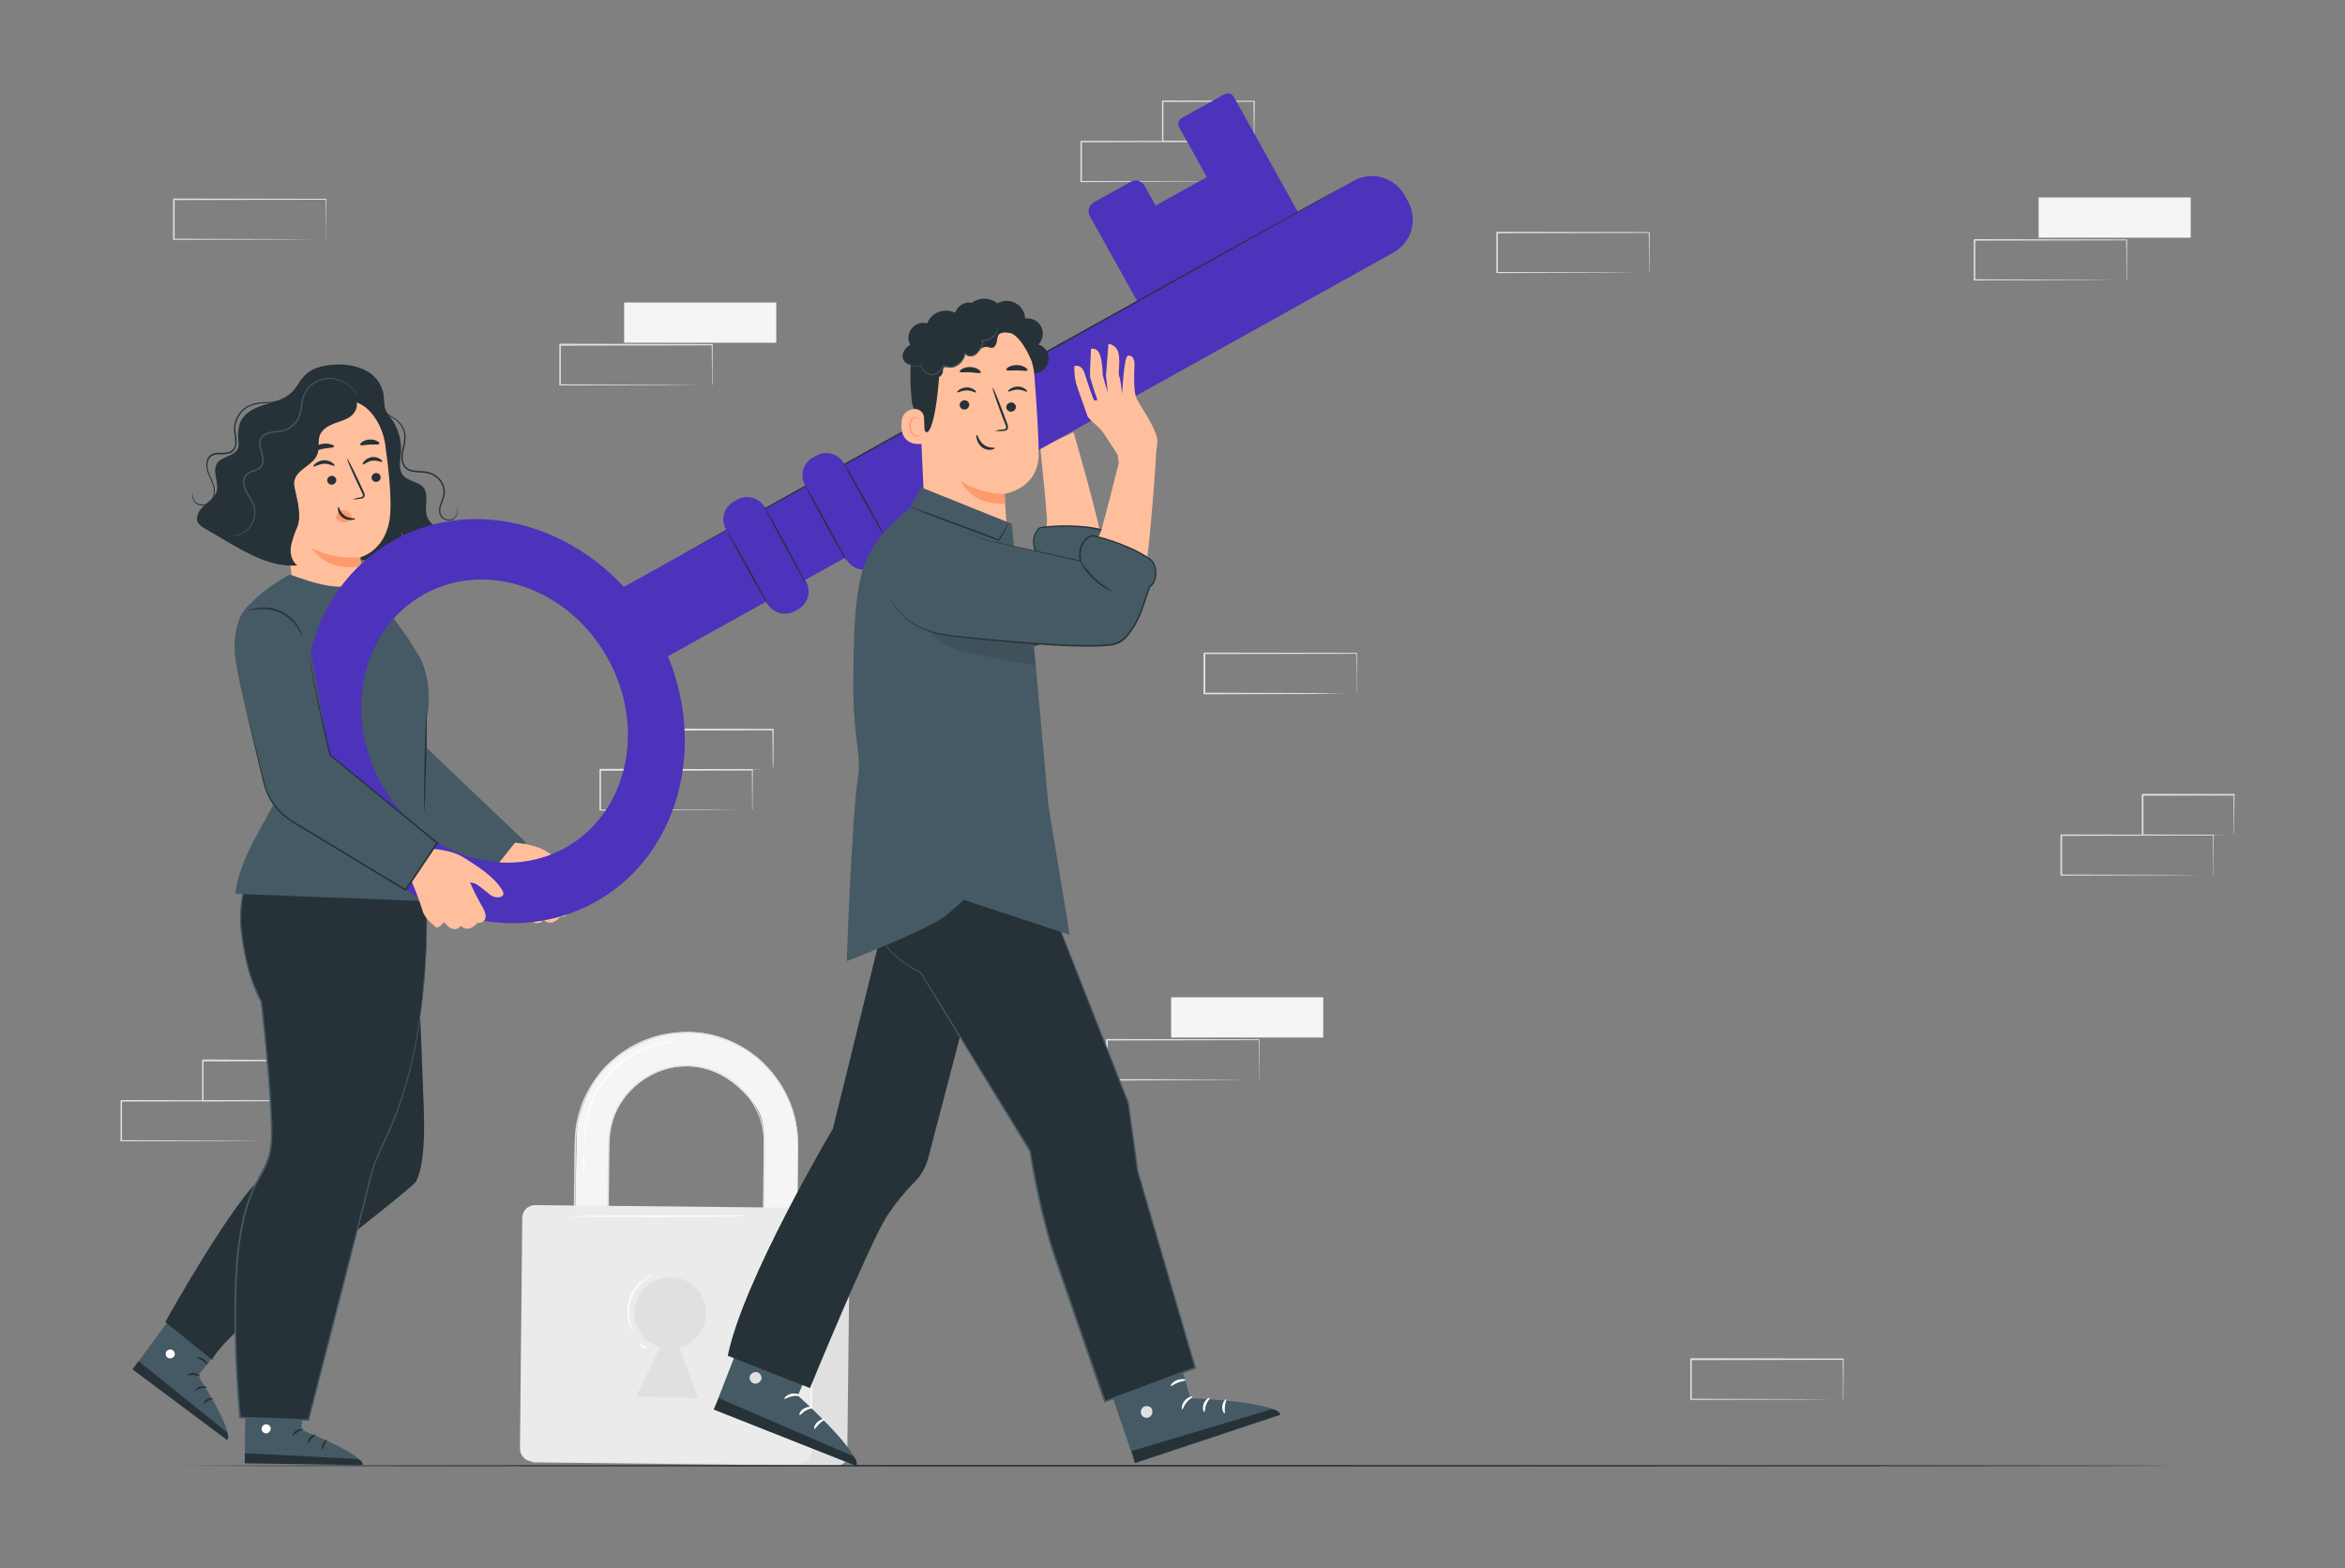 <svg width="302" height="202" viewBox="0 0 302 202" fill="none" xmlns="http://www.w3.org/2000/svg">
<rect x="0" y="0" width="302" height="202" fill="#808080" stroke="none"/>
<path d="M174.689 89.336C174.689 89.336 174.689 89.299 174.689 89.239V88.973C174.689 88.732 174.689 88.389 174.689 87.954C174.689 87.061 174.689 85.772 174.657 84.153L174.717 84.214L155.127 84.25C155.172 84.206 155.027 84.351 155.228 84.153V86.779C155.228 87.64 155.228 88.494 155.228 89.328L155.131 89.227L169.092 89.271L173.211 89.299H174.327H174.617C174.651 89.296 174.686 89.296 174.721 89.299H174.633H174.351H173.26L169.12 89.392L155.091 89.436H154.995V89.34C154.995 88.506 154.995 87.652 154.995 86.791V84.157L155.095 84.057L174.685 84.093H174.757V84.157C174.757 85.792 174.733 87.093 174.725 87.995C174.725 88.426 174.725 88.76 174.725 89.001C174.725 89.106 174.725 89.191 174.725 89.255C174.717 89.283 174.705 89.31 174.689 89.336Z" fill="#E0E0E0"/>
<path d="M212.371 35.129C212.367 35.098 212.367 35.067 212.371 35.036C212.371 34.968 212.371 34.879 212.371 34.77C212.371 34.525 212.371 34.186 212.371 33.748C212.371 32.854 212.35 31.569 212.338 29.946L212.399 30.007L192.809 30.047C192.853 30.003 192.708 30.148 192.906 29.946V35.129L192.805 35.032L206.765 35.076L210.889 35.105H212.004H212.294H212.399C212.368 35.108 212.337 35.108 212.306 35.105H212.028H210.933L206.834 35.133L192.805 35.177H192.708V29.954C192.906 29.757 192.761 29.898 192.809 29.854L212.399 29.894H212.459V29.954C212.459 31.593 212.431 32.89 212.423 33.792C212.423 34.223 212.423 34.561 212.423 34.798C212.423 34.903 212.423 34.988 212.423 35.056C212.408 35.082 212.39 35.106 212.371 35.129Z" fill="#E0E0E0"/>
<path d="M285.02 112.747C285.016 112.716 285.016 112.685 285.02 112.654V112.388C285.02 112.147 285.02 111.804 285.02 111.37C285.02 110.476 285.02 109.187 284.987 107.564L285.048 107.625L265.458 107.665L265.559 107.564V112.747L265.462 112.65L279.423 112.694L283.542 112.722H284.657H284.947H285.052C285.052 112.722 285.024 112.722 284.959 112.722H284.681H283.59L279.491 112.751L265.462 112.795H265.362V107.584L265.462 107.488L285.052 107.524H285.088V107.584C285.088 109.223 285.064 110.52 285.056 111.426C285.056 111.857 285.056 112.191 285.056 112.433V112.686C285.045 112.707 285.033 112.727 285.02 112.747Z" fill="#E0E0E0"/>
<path d="M287.677 107.58C287.671 107.548 287.671 107.516 287.677 107.484C287.677 107.407 287.677 107.319 287.677 107.21C287.677 106.952 287.677 106.606 287.677 106.171C287.677 105.261 287.657 103.977 287.641 102.398L287.713 102.471L275.944 102.499C275.851 102.587 276.064 102.378 276.04 102.398V105.064C276.04 105.933 276.04 106.771 276.04 107.576L275.944 107.484L284.367 107.528L286.82 107.556H287.48H287.717C287.646 107.562 287.575 107.562 287.504 107.556H286.86L284.444 107.584L275.96 107.629H275.827V107.532C275.827 106.727 275.827 105.889 275.827 105.019V102.354C275.803 102.378 276.016 102.165 275.928 102.257L287.697 102.281H287.77V102.35C287.77 103.96 287.742 105.245 287.734 106.163C287.734 106.594 287.734 106.936 287.734 107.19C287.722 107.321 287.703 107.451 287.677 107.58Z" fill="#E0E0E0"/>
<path d="M102.499 170.98L98.07 172.885L98.368 146.611C98.504 143.466 97.059 142.125 96.274 141.231C89.142 133.122 78.508 139.005 78.415 147.223L78.15 170.703L73.837 170.654L74.264 146.092C74.296 143.325 76.446 138.525 78.617 136.806C90.616 127.299 102.894 137.12 102.777 147.509L102.499 170.98Z" fill="#F5F5F5"/>
<path d="M102.499 170.98V170.509C102.499 170.199 102.499 169.744 102.499 169.148C102.499 167.94 102.523 166.188 102.539 163.913C102.555 161.638 102.583 158.88 102.612 155.663C102.628 154.052 102.644 152.338 102.66 150.521C102.66 148.701 102.825 146.764 102.45 144.775C102.076 142.691 101.231 140.721 99.982 139.012C99.817 138.791 99.66 138.565 99.487 138.348C99.314 138.131 99.116 137.945 98.931 137.724C98.553 137.304 98.149 136.907 97.723 136.536C97.518 136.339 97.276 136.182 97.051 136C96.825 135.819 96.604 135.634 96.35 135.489C95.862 135.164 95.354 134.871 94.828 134.611C93.752 134.07 92.613 133.664 91.438 133.403L90.528 133.254L90.073 133.178L89.609 133.15L88.675 133.089C88.361 133.089 88.047 133.109 87.733 133.121C85.13 133.24 82.61 134.076 80.453 135.537C78.183 137.075 76.403 139.233 75.327 141.755C74.786 143.056 74.431 144.426 74.272 145.826C74.151 147.235 74.183 148.689 74.155 150.142C74.091 155.969 74.022 162.001 73.954 168.182C73.954 169.006 73.944 169.827 73.926 170.646L73.825 170.541L78.138 170.59L78.037 170.69C78.088 166.019 78.14 161.456 78.194 157C78.218 154.782 78.243 152.596 78.27 150.44C78.27 149.366 78.282 148.299 78.307 147.239C78.33 146.18 78.506 145.13 78.83 144.122C79.491 142.161 80.736 140.448 82.398 139.214C82.595 139.058 82.8 138.915 83.014 138.783L83.658 138.38C84.095 138.149 84.549 137.95 85.015 137.784C85.476 137.616 85.948 137.482 86.428 137.382C86.666 137.329 86.908 137.309 87.145 137.269L87.504 137.221H87.866C88.812 137.168 89.761 137.248 90.685 137.458C91.585 137.674 92.454 138.006 93.27 138.445C95.591 139.733 97.323 141.87 98.102 144.408C98.329 145.195 98.464 146.006 98.504 146.824C98.504 147.026 98.504 147.227 98.525 147.424C98.545 147.621 98.525 147.827 98.525 148.016C98.525 148.419 98.525 148.797 98.525 149.184C98.525 149.953 98.525 150.71 98.496 151.451C98.456 154.414 98.424 157.137 98.392 159.593C98.323 164.501 98.271 168.343 98.235 170.896L98.206 170.867L101.46 170.92H102.265H102.527H101.472L98.202 170.9H98.174V170.872C98.174 168.319 98.231 164.477 98.275 159.569C98.299 157.112 98.327 154.386 98.355 151.423C98.355 150.682 98.355 149.925 98.379 149.156C98.379 148.753 98.379 148.383 98.379 147.988C98.379 147.795 98.379 147.585 98.379 147.4L98.355 146.808C98.296 145.158 97.805 143.552 96.934 142.149C96.025 140.647 94.738 139.41 93.201 138.561C92.399 138.132 91.545 137.807 90.66 137.595C89.748 137.39 88.811 137.315 87.878 137.37H87.524L87.173 137.422C86.936 137.458 86.698 137.478 86.465 137.531C85.519 137.732 84.604 138.062 83.747 138.509L83.114 138.888C82.906 139.01 82.704 139.144 82.51 139.29C80.877 140.505 79.656 142.191 79.011 144.122C78.694 145.112 78.523 146.143 78.504 147.183C78.504 148.24 78.492 149.307 78.468 150.384C78.444 152.531 78.419 154.718 78.395 156.943C78.347 161.373 78.294 165.951 78.242 170.634V170.735H78.141L73.825 170.686H73.724V170.586C73.724 169.78 73.734 168.959 73.752 168.121C73.825 161.944 73.893 155.912 73.962 150.082C73.99 148.624 73.962 147.187 74.079 145.745C74.243 144.327 74.605 142.939 75.154 141.622C75.715 140.362 76.441 139.183 77.312 138.114C78.195 137.073 79.211 136.154 80.336 135.38C82.522 133.898 85.075 133.051 87.713 132.932C88.031 132.932 88.349 132.896 88.667 132.904L89.75 132.968L90.346 133.037L91.248 133.186L91.651 133.274C92.769 133.536 93.851 133.934 94.872 134.458C95.406 134.72 95.921 135.017 96.415 135.348C96.668 135.497 96.886 135.698 97.119 135.868C97.353 136.037 97.59 136.21 97.804 136.407C98.23 136.786 98.633 137.189 99.012 137.615L99.576 138.247C99.749 138.469 99.906 138.698 100.071 138.924C101.332 140.652 102.181 142.644 102.555 144.75C102.93 146.764 102.74 148.713 102.752 150.533C102.765 152.353 102.704 154.084 102.684 155.695C102.64 158.916 102.599 161.687 102.567 163.954C102.535 166.221 102.511 167.98 102.491 169.164C102.491 169.752 102.491 170.207 102.467 170.513C102.442 170.819 102.499 170.98 102.499 170.98Z" fill="#E0E0E0"/>
<path d="M68.911 155.317L107.967 155.76C108.367 155.765 108.748 155.928 109.027 156.213C109.306 156.499 109.461 156.884 109.456 157.283L109.114 187.469C109.109 187.832 108.961 188.179 108.702 188.433C108.442 188.687 108.092 188.827 107.729 188.823L68.552 188.378L68.927 155.317L68.911 155.317Z" fill="#E0E0E0"/>
<path d="M68.912 155.233L103.259 155.576C103.693 155.58 104.107 155.757 104.41 156.066C104.714 156.376 104.882 156.794 104.878 157.227L104.584 186.622C104.578 187.156 104.361 187.666 103.98 188.04C103.598 188.414 103.084 188.621 102.55 188.615L68.638 188.276C68.189 188.272 67.761 188.089 67.447 187.769C67.133 187.448 66.959 187.016 66.963 186.568L67.26 156.851C67.265 156.417 67.441 156.003 67.751 155.7C68.06 155.396 68.478 155.228 68.912 155.233Z" fill="#EBEBEB"/>
<path d="M90.942 169.18C90.949 168.563 90.832 167.95 90.598 167.378C90.364 166.807 90.017 166.288 89.578 165.853C89.139 165.418 88.618 165.076 88.044 164.846C87.471 164.617 86.857 164.505 86.239 164.517C85.051 164.553 83.921 165.041 83.081 165.881C82.24 166.722 81.753 167.851 81.717 169.039C81.699 170.047 82.012 171.032 82.608 171.845C83.205 172.657 84.052 173.25 85.019 173.533L81.939 179.863L89.891 180.101L87.54 173.549C88.504 173.29 89.359 172.723 89.972 171.934C90.586 171.146 90.927 170.179 90.942 169.18Z" fill="#E0E0E0"/>
<path d="M104.363 185.666C104.307 185.666 104.363 179.911 104.464 172.816C104.564 165.721 104.709 159.963 104.766 159.963C104.822 159.963 104.766 165.717 104.665 172.816C104.564 179.915 104.42 185.67 104.363 185.666Z" fill="#FAFAFA"/>
<path d="M95.972 156.637C95.972 156.694 90.91 156.75 84.665 156.762C78.419 156.774 73.354 156.738 73.354 156.682C73.354 156.625 78.415 156.573 84.665 156.561C90.914 156.549 95.972 156.573 95.972 156.637Z" fill="white"/>
<path d="M81.54 171.56C81.461 171.475 81.397 171.377 81.351 171.27C81.206 170.99 81.09 170.696 81.004 170.392C80.716 169.381 80.743 168.306 81.081 167.311C81.419 166.315 82.053 165.446 82.897 164.819C83.148 164.63 83.418 164.466 83.702 164.332C83.802 164.276 83.912 164.238 84.025 164.219C84.025 164.252 83.586 164.441 82.982 164.932C82.188 165.565 81.593 166.413 81.267 167.375C80.941 168.336 80.897 169.371 81.141 170.356C81.339 171.133 81.572 171.536 81.54 171.56Z" fill="white"/>
<path d="M83.352 173.767C83.324 173.815 83.054 173.698 82.748 173.509C82.442 173.32 82.221 173.126 82.249 173.078C82.277 173.03 82.551 173.147 82.857 173.336C83.163 173.525 83.352 173.718 83.352 173.767Z" fill="white"/>
<path d="M87.186 134.157C86.929 134.206 86.669 134.239 86.408 134.257C85.705 134.351 85.01 134.501 84.331 134.704C82.072 135.36 80.047 136.645 78.492 138.409C76.936 140.173 75.915 142.343 75.548 144.666C75.427 145.366 75.367 146.074 75.367 146.784C75.367 147.283 75.367 147.565 75.367 147.565C75.346 147.5 75.335 147.432 75.335 147.364C75.335 147.231 75.295 147.038 75.291 146.784C75.262 146.068 75.303 145.35 75.412 144.642C75.747 142.28 76.768 140.068 78.346 138.279C79.925 136.49 81.993 135.203 84.294 134.575C84.983 134.373 85.69 134.238 86.404 134.173C86.654 134.144 86.851 134.149 86.984 134.145C87.052 134.142 87.119 134.146 87.186 134.157Z" fill="white"/>
<path d="M75.154 151.129C75.062 150.733 75.038 150.325 75.081 149.921C75.054 149.514 75.096 149.106 75.206 148.713C75.328 149.515 75.31 150.332 75.154 151.129Z" fill="white"/>
<path d="M99.97 38.966H80.38V44.148H99.97V38.966Z" fill="#F5F5F5"/>
<path d="M91.687 49.608C91.687 49.608 91.687 49.576 91.687 49.516V49.25C91.687 49.005 91.687 48.662 91.687 48.227C91.687 47.334 91.687 46.049 91.655 44.426L91.716 44.487L72.126 44.527C72.17 44.483 72.025 44.623 72.226 44.426V47.052C72.226 47.916 72.226 48.766 72.226 49.6L72.13 49.504L86.09 49.548L90.21 49.576H91.325H91.615C91.65 49.573 91.685 49.573 91.719 49.576H91.631H91.349H90.258L86.159 49.605L72.13 49.649H72.033V49.552C72.033 48.717 72.033 47.868 72.033 47.003V44.378L72.134 44.277L91.724 44.318H91.784V44.378C91.784 46.013 91.76 47.313 91.752 48.215C91.752 48.646 91.752 48.98 91.752 49.222C91.752 49.327 91.752 49.411 91.752 49.476C91.752 49.54 91.691 49.608 91.687 49.608Z" fill="#E0E0E0"/>
<path d="M282.132 25.436H262.543V30.619H282.132V25.436Z" fill="#F5F5F5"/>
<path d="M273.85 36.079C273.847 36.048 273.847 36.017 273.85 35.986V35.721C273.85 35.475 273.85 35.137 273.85 34.698C273.85 33.804 273.85 32.519 273.817 30.897L273.878 30.957L254.288 30.997C254.332 30.953 254.187 31.094 254.389 30.897V31.553C254.389 31.774 254.389 31.996 254.389 32.213V36.079L254.292 35.982L268.253 36.027L272.372 36.055H273.487H273.777H273.882H273.789H273.511H272.42L268.321 36.083L254.292 36.127H254.192V30.905L254.292 30.804L273.882 30.844H273.942V30.905C273.942 32.539 273.918 33.84 273.91 34.742C273.91 35.173 273.91 35.507 273.91 35.749C273.91 35.853 273.91 35.938 273.91 36.007C273.91 36.075 273.854 36.079 273.85 36.079Z" fill="#E0E0E0"/>
<path d="M170.413 128.463H150.823V133.645H170.413V128.463Z" fill="#F5F5F5"/>
<path d="M162.13 139.105C162.127 139.073 162.127 139.041 162.13 139.009V138.743C162.13 138.501 162.13 138.159 162.13 137.724C162.13 136.83 162.11 135.546 162.098 133.923L162.158 133.983L142.568 134.024C142.613 133.979 142.468 134.12 142.665 133.923V139.097L142.568 139.001L156.529 139.045L160.648 139.073H161.763H162.053H162.158H162.065H161.788H160.696L156.597 139.101L142.544 139.202H142.443V133.931L142.544 133.83L162.134 133.871H162.194V133.931C162.194 135.566 162.17 136.866 162.162 137.768C162.162 138.199 162.162 138.533 162.162 138.775C162.162 138.88 162.162 138.964 162.162 139.029C162.153 139.055 162.142 139.08 162.13 139.105Z" fill="#E0E0E0"/>
<path d="M41.982 30.848C41.978 30.817 41.978 30.786 41.982 30.756C41.982 30.687 41.982 30.599 41.982 30.49C41.982 30.244 41.982 29.906 41.982 29.467C41.982 28.573 41.982 27.289 41.95 25.666L42.01 25.726L22.392 25.771C22.437 25.726 22.292 25.871 22.489 25.67V30.848L22.392 30.752L36.353 30.796L40.472 30.824H41.587H41.877H41.982C41.951 30.828 41.92 30.828 41.889 30.824H41.612H40.516L36.421 30.852L22.392 30.897H22.292V25.674L22.392 25.573L41.982 25.614H42.042V25.674C42.042 27.313 42.018 28.61 42.01 29.511C42.01 29.942 42.01 30.28 42.01 30.518C42.01 30.623 42.01 30.707 42.01 30.776C42.003 30.801 41.993 30.825 41.982 30.848Z" fill="#E0E0E0"/>
<path d="M237.336 180.286C237.336 180.286 237.336 180.254 237.336 180.193V179.927C237.336 179.682 237.336 179.344 237.336 178.905C237.336 178.011 237.336 176.726 237.304 175.103L237.364 175.164L217.774 175.204L217.875 175.103V177.729C217.875 178.596 217.875 179.446 217.875 180.278L217.778 180.181L231.739 180.225L235.858 180.254H236.973H237.267H237.368C237.368 180.254 237.34 180.254 237.279 180.254H236.998H235.906L231.807 180.282L217.778 180.326H217.682V180.229C217.682 179.395 217.682 178.545 217.682 177.681V175.055L217.782 174.954L237.372 174.995H237.433V175.055C237.433 176.69 237.408 177.991 237.4 178.893C237.4 179.323 237.4 179.658 237.4 179.899C237.4 180.004 237.4 180.089 237.4 180.157C237.4 180.225 237.34 180.29 237.336 180.286Z" fill="#E0E0E0"/>
<path d="M158.796 23.407C158.796 23.407 158.796 23.371 158.796 23.31V23.045C158.796 22.803 158.796 22.461 158.796 22.026C158.796 21.132 158.796 19.843 158.764 18.225L158.824 18.285L139.234 18.321L139.335 18.225V20.858C139.335 21.725 139.335 22.575 139.335 23.407L139.238 23.31L153.199 23.355L157.318 23.379H158.433H158.727C158.761 23.375 158.794 23.375 158.828 23.379H158.739H158.457H157.366L153.267 23.407L139.238 23.451H139.142V23.355C139.142 22.521 139.142 21.672 139.142 20.806V18.233L139.242 18.132L158.832 18.172H158.892V18.233C158.892 19.868 158.868 21.168 158.86 22.07C158.86 22.501 158.86 22.835 158.86 23.077V23.331C158.843 23.359 158.821 23.385 158.796 23.407Z" fill="#E0E0E0"/>
<path d="M161.469 18.225C161.466 18.191 161.466 18.157 161.469 18.124C161.469 18.052 161.469 17.959 161.469 17.85C161.469 17.596 161.469 17.25 161.469 16.811C161.469 15.901 161.445 14.621 161.429 13.042L161.502 13.111L149.732 13.139L149.828 13.042V15.704C149.828 16.57 149.828 17.411 149.828 18.217L149.736 18.12L158.155 18.164L160.608 18.192H161.268H161.506C161.435 18.198 161.363 18.198 161.292 18.192H160.648L158.232 18.217L149.748 18.261H149.651V18.168C149.651 17.363 149.651 16.521 149.651 15.656V13.05C149.627 13.05 149.84 12.861 149.752 12.95L161.522 12.978H161.594V13.05C161.594 14.661 161.562 15.942 161.554 16.864C161.554 17.294 161.554 17.633 161.554 17.887C161.554 18.14 161.469 18.229 161.469 18.225Z" fill="#E0E0E0"/>
<path d="M35.177 146.973C35.175 146.943 35.175 146.912 35.177 146.881C35.177 146.812 35.177 146.724 35.177 146.615C35.177 146.369 35.177 146.031 35.177 145.596C35.177 144.702 35.177 143.414 35.145 141.791L35.205 141.851L15.615 141.892L15.716 141.791V144.42C15.716 145.285 15.716 146.134 15.716 146.969L15.62 146.873L29.58 146.917L33.699 146.945H34.815H35.108H35.209C35.209 146.945 35.181 146.945 35.121 146.945H34.839H33.748L29.648 146.973L15.62 147.018H15.523V146.973C15.523 146.14 15.523 145.29 15.523 144.424V141.795C15.724 141.598 15.579 141.743 15.623 141.698L35.213 141.735H35.274V141.795C35.274 143.434 35.249 144.73 35.241 145.636C35.241 146.067 35.241 146.402 35.241 146.643V146.897C35.181 146.973 35.181 146.973 35.177 146.973Z" fill="#E0E0E0"/>
<path d="M37.851 141.799C37.848 141.767 37.848 141.735 37.851 141.702C37.851 141.626 37.851 141.537 37.851 141.429C37.851 141.171 37.851 140.825 37.851 140.39C37.851 139.48 37.827 138.195 37.81 136.617L37.883 136.689L26.113 136.717C26.024 136.806 26.234 136.597 26.21 136.617V139.282C26.21 140.152 26.21 140.99 26.21 141.795L26.117 141.702L34.537 141.747L36.989 141.775H37.649H37.887C37.816 141.781 37.745 141.781 37.674 141.775H37.029L34.613 141.803L26.129 141.847H26.032V141.751C26.032 140.945 26.032 140.108 26.032 139.238V136.573L26.133 136.472L37.851 136.544H37.923V136.617C37.923 138.227 37.891 139.512 37.883 140.43C37.883 140.861 37.883 141.203 37.883 141.457C37.883 141.711 37.851 141.807 37.851 141.799Z" fill="#E0E0E0"/>
<path d="M96.865 104.367C96.862 104.336 96.862 104.305 96.865 104.275V104.009C96.865 103.763 96.865 103.425 96.865 102.99C96.865 102.092 96.845 100.808 96.833 99.185L96.894 99.245L77.304 99.286C77.348 99.241 77.203 99.386 77.401 99.185V104.359L77.304 104.263L91.264 104.307L95.384 104.335H96.499H96.789H96.894H96.801H96.523H95.428L91.333 104.359L77.304 104.403H77.203V99.129L77.304 99.028L96.894 99.068H96.954V99.129C96.954 100.767 96.93 102.064 96.922 102.97C96.922 103.397 96.922 103.735 96.922 103.973V104.23C96.91 104.279 96.891 104.325 96.865 104.367Z" fill="#E0E0E0"/>
<path d="M99.523 99.185C99.517 99.153 99.517 99.12 99.523 99.088C99.523 99.012 99.523 98.923 99.523 98.81L99.503 97.772C99.503 96.865 99.503 95.581 99.467 94.002L99.539 94.075L87.765 94.103L87.866 94.002V96.668C87.866 97.534 87.866 98.376 87.866 99.181L87.769 99.088L96.189 99.132L98.645 99.157H99.306H99.543C99.471 99.162 99.398 99.162 99.326 99.157H98.686L96.27 99.185L87.785 99.229H87.693V99.132C87.693 98.327 87.693 97.486 87.693 96.62V93.954C87.693 93.974 87.886 93.765 87.793 93.853L99.567 93.882H99.64V93.954C99.64 95.565 99.612 96.849 99.604 97.767C99.604 98.198 99.604 98.54 99.584 98.79C99.563 99.04 99.527 99.189 99.523 99.185Z" fill="#E0E0E0"/>
<path d="M279.596 188.806C279.596 188.863 222.195 188.911 151.411 188.911C80.626 188.911 23.21 188.851 23.21 188.806C23.21 188.762 80.598 188.702 151.411 188.702C222.224 188.702 279.596 188.75 279.596 188.806Z" fill="#263238"/>
<path d="M24.329 166.543L17.093 176.368L29.278 185.436C30.083 184.228 25.505 177.189 25.505 177.189L30.401 171.085L24.329 166.543Z" fill="#455A64"/>
<path d="M22.147 173.863C22.003 173.811 21.846 173.814 21.705 173.871C21.563 173.929 21.448 174.036 21.382 174.173C21.325 174.315 21.325 174.474 21.381 174.616C21.437 174.758 21.545 174.873 21.684 174.938C21.835 174.992 22.002 174.987 22.15 174.926C22.299 174.864 22.42 174.75 22.489 174.604C22.533 174.45 22.516 174.284 22.441 174.142C22.366 174.001 22.239 173.893 22.086 173.843" fill="white"/>
<path d="M17.077 176.392L17.846 175.337L29.23 184.502C29.23 184.502 29.592 185.146 29.23 185.48L17.077 176.392Z" fill="#263238"/>
<path d="M25.771 177.278C25.727 177.338 25.408 177.145 24.965 177.117C24.523 177.089 24.188 177.226 24.16 177.161C24.132 177.097 24.47 176.819 24.994 176.859C25.517 176.899 25.803 177.234 25.771 177.278Z" fill="#263238"/>
<path d="M26.637 178.76C26.604 178.828 26.274 178.736 25.884 178.836C25.493 178.937 25.239 179.162 25.179 179.114C25.118 179.066 25.336 178.712 25.823 178.587C26.31 178.462 26.677 178.703 26.637 178.76Z" fill="#263238"/>
<path d="M26.222 180.83C26.157 180.801 26.298 180.427 26.693 180.23C27.087 180.032 27.462 180.097 27.45 180.165C27.438 180.234 27.136 180.278 26.818 180.459C26.5 180.64 26.286 180.866 26.222 180.83Z" fill="#263238"/>
<path d="M26.713 175.764C26.645 175.8 26.435 175.514 26.081 175.289C25.727 175.063 25.388 174.971 25.392 174.886C25.396 174.802 25.795 174.785 26.222 175.059C26.649 175.333 26.777 175.74 26.713 175.764Z" fill="#263238"/>
<path d="M53.788 125.415C54.006 126.647 54.352 137.128 54.574 142.657C54.795 148.185 54.243 150.903 53.611 152.144C52.979 153.384 29.137 170.952 27.321 175.16L21.281 170.292C21.281 170.292 30.14 154.391 33.917 151.499C37.694 148.608 44.962 145.955 44.962 145.955L42.896 115.678L52.798 115.138L53.788 125.415Z" fill="#263238"/>
<path d="M31.63 176.259L31.525 188.448L46.709 188.657C46.641 187.208 38.825 184.184 38.825 184.184L39.228 176.368L31.63 176.259Z" fill="#455A64"/>
<path d="M34.138 183.479C33.992 183.521 33.866 183.616 33.785 183.746C33.704 183.875 33.673 184.029 33.699 184.18C33.737 184.328 33.829 184.456 33.958 184.539C34.087 184.621 34.242 184.651 34.392 184.623C34.547 184.577 34.679 184.475 34.764 184.338C34.848 184.2 34.879 184.037 34.851 183.878C34.797 183.727 34.687 183.603 34.543 183.533C34.399 183.462 34.234 183.45 34.082 183.499" fill="white"/>
<path d="M31.521 188.492V187.184L46.117 187.941C46.117 187.941 46.786 188.251 46.701 188.726L31.521 188.492Z" fill="#263238"/>
<path d="M39.059 184.127C39.059 184.204 38.684 184.232 38.318 184.466C37.951 184.699 37.75 185.005 37.682 184.977C37.613 184.949 37.73 184.518 38.181 184.244C38.632 183.97 39.091 184.059 39.059 184.127Z" fill="#263238"/>
<path d="M40.669 184.824C40.669 184.896 40.359 185.017 40.106 185.327C39.852 185.637 39.771 185.972 39.703 185.964C39.635 185.955 39.586 185.541 39.912 185.158C40.239 184.776 40.669 184.739 40.669 184.824Z" fill="#263238"/>
<path d="M41.535 186.729C41.467 186.729 41.37 186.37 41.563 185.968C41.757 185.565 42.111 185.408 42.139 185.468C42.167 185.529 41.954 185.746 41.797 186.08C41.64 186.414 41.608 186.721 41.535 186.729Z" fill="#263238"/>
<path d="M38.962 182.335C38.93 182.404 38.592 182.295 38.157 182.335C37.722 182.376 37.408 182.484 37.351 182.42C37.295 182.356 37.629 182.098 38.124 182.078C38.62 182.058 38.998 182.279 38.962 182.335Z" fill="#263238"/>
<path d="M54.883 113.886C54.883 114.599 56.039 132.642 50.14 145.697C50.14 145.697 48.099 149.78 47.724 151.564C47.35 153.348 39.719 182.936 39.719 182.936L30.901 182.613C30.901 182.613 29.491 167.791 30.901 159.21C32.31 150.63 34.927 151.636 34.927 146.096C34.927 140.555 33.611 129.067 33.611 129.067C33.611 129.067 31.686 125.93 31.029 119.846C30.494 114.905 32.821 109.61 32.821 109.61L35.121 105.539L54.573 104.52L54.883 113.886Z" fill="#263238"/>
<path d="M54.883 113.886C54.883 113.886 54.883 113.677 54.883 113.27C54.883 112.863 54.859 112.259 54.843 111.466C54.807 109.876 54.747 107.532 54.674 104.504V104.46H54.626L35.173 105.45H35.133L35.109 105.487C34.396 106.751 33.611 108.132 32.805 109.558C32.206 111.002 31.739 112.498 31.408 114.027C31.043 115.637 30.879 117.286 30.921 118.936C31.043 120.659 31.313 122.368 31.726 124.045C32.125 125.807 32.752 127.508 33.59 129.107V129.067C33.925 132.071 34.235 135.183 34.496 138.388C34.625 139.999 34.738 141.61 34.819 143.265C34.859 144.07 34.891 144.916 34.895 145.749C34.895 146.152 34.895 146.583 34.871 146.997C34.842 147.413 34.791 147.827 34.718 148.238C34.553 149.064 34.261 149.86 33.852 150.597C33.45 151.35 33.047 152.095 32.644 152.88C31.915 154.474 31.384 156.151 31.062 157.874C30.361 161.336 30.22 164.936 30.18 168.564C30.18 173.352 30.405 178.055 30.8 182.601V182.698H30.893L39.711 183.02H39.796L39.816 182.935C42.373 173.026 44.757 163.765 46.858 155.437L47.619 152.357C47.752 151.846 47.837 151.338 47.994 150.855C48.151 150.372 48.328 149.893 48.513 149.426C48.892 148.491 49.319 147.585 49.721 146.704L50.035 146.047C50.147 145.833 50.246 145.612 50.333 145.387C50.515 144.94 50.696 144.501 50.877 144.062C52.129 140.815 53.061 137.452 53.659 134.024C54.522 129.139 54.966 124.19 54.988 119.23C55.012 115.759 54.871 113.874 54.871 113.874C54.871 113.874 54.871 113.991 54.871 114.22C54.871 114.45 54.871 114.8 54.896 115.251C54.92 116.157 54.936 117.494 54.896 119.23C54.858 124.185 54.41 129.13 53.555 134.011C52.943 137.429 51.999 140.779 50.736 144.014L50.197 145.33C50.108 145.556 50.007 145.769 49.898 145.987C49.79 146.204 49.685 146.426 49.58 146.647C49.178 147.529 48.751 148.435 48.372 149.373C48.183 149.844 48.002 150.324 47.845 150.815C47.688 151.306 47.595 151.825 47.466 152.325C47.213 153.339 46.959 154.362 46.697 155.405C44.559 163.724 42.179 172.986 39.63 182.895L39.735 182.819L30.917 182.493L31.021 182.589C30.619 178.051 30.385 173.352 30.401 168.572C30.442 164.948 30.583 161.365 31.279 157.926C31.6 156.219 32.126 154.558 32.846 152.977C33.208 152.2 33.651 151.463 34.054 150.698C34.46 149.941 34.748 149.126 34.907 148.282C34.984 147.863 35.036 147.439 35.064 147.014C35.064 146.611 35.105 146.168 35.088 145.753C35.088 144.916 35.052 144.082 35.012 143.257C34.931 141.606 34.815 139.979 34.682 138.376C34.413 135.155 34.109 132.045 33.768 129.047V129.022C32.928 127.444 32.299 125.763 31.895 124.021C31.484 122.356 31.215 120.659 31.09 118.948C31.047 117.313 31.206 115.679 31.565 114.084C31.89 112.57 32.346 111.088 32.93 109.654L35.225 105.579L35.161 105.619L54.614 104.568L54.561 104.524C54.658 107.548 54.73 109.892 54.779 111.482C54.807 112.288 54.827 112.876 54.843 113.286C54.859 113.697 54.883 113.886 54.883 113.886Z" fill="#455A64"/>
<path d="M48.558 76.938C48.558 76.938 43.323 76.011 43.81 82.748C44.116 86.775 45.3 93.684 45.956 98.094C46.182 99.62 46.681 102.35 48.699 103.952L63.154 113.955L67.716 108.499L54.807 96.205L52.794 84.045L48.558 76.938Z" fill="#455A64"/>
<path d="M49.174 52.657C50.004 53.325 50.66 54.183 51.087 55.159C51.515 56.135 51.701 57.199 51.63 58.262C51.55 59.293 51.264 60.464 51.936 61.25C52.608 62.035 53.897 62.007 54.533 62.804C55.278 63.746 54.654 65.147 54.936 66.319C55.08 66.867 55.413 67.345 55.877 67.669C56.341 67.993 56.905 68.141 57.469 68.087C56.147 69.168 54.553 69.865 52.862 70.1L51.541 68.453C52.033 69.033 51.9 69.955 51.429 70.547C50.917 71.098 50.257 71.49 49.528 71.675C47.793 72.208 45.959 72.334 44.167 72.043C42.376 71.752 40.676 71.051 39.2 69.996" fill="#263238"/>
<path d="M29.834 61.745C30.091 60.94 30.526 60.227 30.699 59.417C31.07 57.674 30.22 55.709 31.066 54.139C31.67 53.023 32.95 52.475 34.166 52.101C35.382 51.727 36.679 51.412 37.585 50.523C38.245 49.87 38.624 48.968 39.284 48.316C40.227 47.382 41.62 47.064 42.941 46.983C44.304 46.851 45.679 47.075 46.931 47.631C47.553 47.915 48.099 48.341 48.526 48.875C48.952 49.408 49.247 50.035 49.387 50.704C49.492 51.356 49.411 52.045 49.621 52.677C49.846 53.369 50.39 53.909 50.728 54.557C51.067 55.254 51.165 56.042 51.007 56.8C50.849 57.558 50.443 58.242 49.854 58.745L40.52 70.801C38.559 71.542 33.808 70.648 32.294 69.19C30.78 67.733 29.185 63.738 29.834 61.745Z" fill="#263238"/>
<path d="M49.609 57.215C49.206 54.477 47.14 51.243 44.422 51.743L36.031 54.561C35.225 54.714 35.797 56.063 35.878 56.897L37.702 75.822C37.702 75.822 36.566 76.627 36.164 76.474C36.141 76.466 36.116 76.466 36.093 76.472C36.069 76.479 36.048 76.493 36.033 76.512C36.018 76.531 36.01 76.555 36.008 76.579C36.007 76.603 36.014 76.627 36.027 76.648C37.045 78.117 41.793 84.508 46.709 82.547C47.805 82.108 46.593 78.657 46.709 77.38L46.564 74.115C46.456 72.448 46.403 71.763 46.403 71.779C46.403 71.795 49.874 70.926 50.249 66.283C50.438 63.984 50.035 60.255 49.609 57.215Z" fill="#FFBF9D"/>
<path d="M49.025 61.427C49.037 61.58 48.989 61.732 48.892 61.851C48.794 61.97 48.654 62.046 48.501 62.063C48.427 62.075 48.351 62.072 48.278 62.054C48.204 62.036 48.135 62.003 48.075 61.958C48.014 61.913 47.964 61.857 47.926 61.792C47.887 61.727 47.863 61.654 47.853 61.58C47.84 61.426 47.888 61.274 47.986 61.156C48.084 61.037 48.224 60.961 48.376 60.944C48.451 60.932 48.527 60.935 48.6 60.953C48.673 60.971 48.742 61.003 48.803 61.048C48.863 61.093 48.914 61.15 48.952 61.215C48.99 61.28 49.015 61.352 49.025 61.427Z" fill="#263238"/>
<path d="M43.307 61.785C43.321 61.938 43.274 62.09 43.177 62.209C43.08 62.328 42.94 62.404 42.787 62.421C42.713 62.433 42.637 62.429 42.564 62.411C42.491 62.393 42.423 62.36 42.362 62.315C42.302 62.27 42.251 62.214 42.213 62.149C42.175 62.084 42.15 62.013 42.139 61.938C42.127 61.785 42.174 61.633 42.272 61.514C42.37 61.395 42.51 61.319 42.663 61.302C42.737 61.29 42.813 61.293 42.886 61.311C42.959 61.329 43.027 61.362 43.087 61.407C43.147 61.452 43.198 61.509 43.236 61.574C43.273 61.639 43.298 61.711 43.307 61.785Z" fill="#263238"/>
<path d="M49.234 59.486C49.17 59.595 48.622 59.248 47.938 59.349C47.253 59.45 46.814 59.917 46.73 59.832C46.645 59.748 46.73 59.607 46.927 59.393C47.175 59.115 47.513 58.934 47.882 58.883C48.251 58.833 48.626 58.915 48.94 59.115C49.166 59.273 49.266 59.438 49.234 59.486Z" fill="#263238"/>
<path d="M43.085 59.997C43.005 60.098 42.469 59.707 41.732 59.74C40.995 59.772 40.472 60.187 40.388 60.094C40.303 60.001 40.424 59.877 40.653 59.691C40.955 59.443 41.33 59.301 41.72 59.289C42.109 59.273 42.492 59.388 42.807 59.615C43.037 59.78 43.122 59.949 43.085 59.997Z" fill="#263238"/>
<path d="M45.393 64.334C45.718 64.201 46.059 64.112 46.407 64.068C46.564 64.04 46.717 63.996 46.733 63.883C46.736 63.715 46.685 63.55 46.589 63.412C46.407 63.033 46.218 62.635 46.017 62.204C45.211 60.501 44.627 59.099 44.696 59.067C44.764 59.035 45.469 60.388 46.266 62.087C46.46 62.51 46.645 62.892 46.818 63.295C46.936 63.482 46.983 63.705 46.951 63.923C46.932 63.982 46.901 64.036 46.858 64.081C46.816 64.125 46.763 64.16 46.705 64.181C46.618 64.211 46.527 64.23 46.435 64.237C46.093 64.311 45.743 64.343 45.393 64.334Z" fill="#263238"/>
<path d="M46.403 71.787C44.247 71.985 42.078 71.581 40.138 70.62C40.138 70.62 41.93 73.72 46.484 72.939L46.403 71.787Z" fill="#FF9A6C"/>
<path d="M43.464 66.178C43.536 66.019 43.647 65.881 43.786 65.776C43.957 65.694 44.151 65.676 44.334 65.723C44.606 65.763 44.857 65.89 45.05 66.086C45.145 66.184 45.212 66.306 45.244 66.439C45.276 66.573 45.272 66.712 45.232 66.843C45.159 67.108 44.764 67.245 44.495 67.302C44.215 67.343 43.93 67.284 43.689 67.137C43.585 67.089 43.493 67.016 43.423 66.925C43.353 66.834 43.306 66.727 43.287 66.613C43.305 66.455 43.366 66.304 43.464 66.178Z" fill="#FF9A6C"/>
<path d="M43.593 65.288C43.694 65.288 43.75 65.961 44.374 66.404C44.998 66.847 45.723 66.714 45.735 66.806C45.747 66.899 45.586 66.951 45.276 66.984C44.874 67.02 44.471 66.913 44.14 66.682C43.821 66.461 43.601 66.124 43.528 65.743C43.488 65.466 43.544 65.288 43.593 65.288Z" fill="#263238"/>
<path d="M43.029 57.521C42.977 57.694 42.34 57.662 41.604 57.811C40.867 57.96 40.283 58.214 40.174 58.056C40.126 57.988 40.214 57.819 40.444 57.634C40.751 57.405 41.107 57.249 41.484 57.179C41.861 57.109 42.249 57.127 42.618 57.231C42.9 57.312 43.049 57.436 43.029 57.521Z" fill="#263238"/>
<path d="M48.843 57.179C48.727 57.332 48.219 57.223 47.636 57.263C47.052 57.303 46.536 57.444 46.407 57.303C46.351 57.235 46.407 57.082 46.629 56.929C46.92 56.737 47.259 56.63 47.607 56.619C47.954 56.594 48.3 56.668 48.606 56.832C48.815 56.953 48.896 57.098 48.843 57.179Z" fill="#263238"/>
<path d="M34.174 55.222C34.577 54.569 35.358 54.235 36.083 53.957C39.213 52.749 42.476 51.917 45.803 51.481C46.206 52.161 45.836 53.092 45.211 53.587C44.587 54.082 43.782 54.279 43.037 54.557C42.292 54.835 41.523 55.27 41.213 56.007C40.903 56.744 41.165 57.714 40.875 58.511C40.379 59.889 38.459 60.331 37.98 61.705C37.609 62.748 38.213 63.855 38.382 64.95C38.459 65.506 38.417 66.072 38.259 66.61C38.1 67.148 37.828 67.647 37.462 68.072C37.095 68.497 36.642 68.838 36.133 69.074C35.623 69.31 35.07 69.435 34.508 69.44C34.283 65.496 34.056 61.556 33.828 57.617C33.76 56.796 33.727 55.91 34.174 55.222Z" fill="#263238"/>
<path d="M26.234 65.18C26.858 64.62 27.639 64.137 27.885 63.339C28.247 62.176 27.313 60.811 27.917 59.752C28.465 58.785 30.079 58.838 30.591 57.851C30.993 57.078 30.53 56.398 30.679 55.721C30.828 55.044 31.795 54.453 32.479 54.533L37.851 62.333C38.35 64.95 38.853 66.359 38.294 67.874C37.923 68.689 37.644 69.542 37.46 70.418C37.339 71.304 37.569 72.307 38.29 72.834C35.068 73.088 32.056 71.405 29.27 69.774L26.334 68.051C26.013 67.897 25.736 67.664 25.529 67.374C25.09 66.657 25.614 65.735 26.234 65.18Z" fill="#263238"/>
<path d="M29.201 68.981C29.314 69.017 29.43 69.04 29.548 69.049C29.884 69.081 30.223 69.057 30.55 68.977C31.074 68.851 31.555 68.592 31.948 68.224C32.466 67.725 32.791 67.059 32.866 66.343C32.914 65.928 32.879 65.508 32.761 65.107C32.617 64.68 32.416 64.274 32.165 63.899C31.899 63.519 31.691 63.101 31.549 62.659C31.474 62.433 31.45 62.193 31.48 61.957C31.51 61.72 31.593 61.494 31.722 61.294C32.012 60.891 32.556 60.807 33.063 60.605C33.337 60.507 33.575 60.329 33.748 60.094C33.906 59.843 33.983 59.549 33.969 59.252C33.899 58.684 33.777 58.123 33.603 57.577C33.541 57.312 33.541 57.037 33.603 56.772C33.673 56.505 33.838 56.272 34.066 56.116C34.556 55.833 35.111 55.683 35.676 55.681C36.262 55.661 36.833 55.494 37.335 55.194C37.825 54.895 38.222 54.467 38.483 53.957C38.697 53.468 38.833 52.947 38.886 52.415C38.941 51.923 39.047 51.437 39.2 50.965C39.369 50.537 39.627 50.148 39.957 49.826C40.564 49.249 41.349 48.895 42.183 48.819C42.879 48.76 43.577 48.9 44.197 49.222C44.663 49.46 45.082 49.779 45.437 50.164C45.733 50.5 45.99 50.869 46.202 51.264C46.202 51.264 46.202 51.235 46.174 51.179C46.141 51.099 46.103 51.021 46.061 50.945C45.907 50.653 45.719 50.38 45.501 50.132C45.147 49.732 44.724 49.398 44.253 49.145C43.627 48.801 42.916 48.644 42.203 48.69C41.329 48.755 40.503 49.117 39.864 49.717C39.512 50.057 39.237 50.469 39.059 50.925C38.899 51.405 38.788 51.901 38.728 52.403C38.673 52.918 38.537 53.42 38.326 53.893C38.08 54.368 37.71 54.768 37.255 55.048C36.775 55.33 36.232 55.486 35.676 55.504C35.07 55.502 34.475 55.664 33.953 55.971C33.692 56.148 33.503 56.414 33.421 56.72C33.351 57.017 33.351 57.328 33.421 57.626C33.592 58.161 33.713 58.711 33.784 59.269C33.8 59.527 33.736 59.785 33.599 60.005C33.443 60.21 33.232 60.365 32.99 60.452C32.753 60.553 32.495 60.621 32.246 60.726C31.986 60.824 31.756 60.99 31.581 61.205C31.439 61.428 31.348 61.679 31.314 61.941C31.281 62.202 31.306 62.468 31.388 62.719C31.539 63.175 31.756 63.607 32.032 64C32.277 64.356 32.474 64.743 32.616 65.151C32.73 65.532 32.768 65.932 32.729 66.327C32.663 67.016 32.358 67.66 31.867 68.147C31.491 68.511 31.028 68.772 30.522 68.904C30.091 69.017 29.642 69.043 29.201 68.981Z" fill="#455A64"/>
<path d="M24.909 63.436C24.856 63.515 24.821 63.604 24.804 63.698C24.751 63.974 24.799 64.26 24.941 64.503C25.04 64.677 25.177 64.824 25.344 64.934C25.551 65.059 25.79 65.124 26.032 65.119C26.327 65.113 26.614 65.026 26.863 64.867C27.111 64.709 27.311 64.486 27.442 64.221C27.595 63.918 27.674 63.583 27.671 63.243C27.662 62.878 27.585 62.517 27.446 62.18C27.192 61.483 26.725 60.803 26.717 59.989C26.702 59.789 26.727 59.588 26.791 59.397C26.856 59.207 26.958 59.032 27.091 58.882C27.418 58.612 27.837 58.482 28.259 58.52C28.729 58.554 29.2 58.505 29.652 58.375C29.889 58.278 30.09 58.109 30.224 57.891C30.354 57.675 30.435 57.433 30.462 57.183C30.485 56.702 30.446 56.22 30.345 55.749C30.273 55.307 30.299 54.855 30.422 54.424C30.65 53.602 31.184 52.899 31.915 52.459C32.609 52.106 33.38 51.929 34.158 51.944C34.85 51.946 35.538 51.837 36.196 51.622C36.73 51.426 37.221 51.124 37.637 50.736C37.956 50.441 38.228 50.099 38.443 49.721C38.632 49.408 38.761 49.063 38.825 48.703C38.705 49.042 38.556 49.371 38.378 49.685C37.871 50.532 37.09 51.179 36.163 51.521C35.511 51.721 34.832 51.819 34.15 51.811C33.349 51.788 32.555 51.966 31.839 52.327C31.07 52.777 30.503 53.505 30.252 54.36C30.123 54.814 30.095 55.291 30.168 55.757C30.262 56.213 30.301 56.678 30.285 57.142C30.275 57.363 30.205 57.577 30.082 57.761C29.959 57.945 29.788 58.092 29.588 58.185C29.158 58.307 28.709 58.352 28.263 58.318C27.796 58.277 27.332 58.422 26.971 58.721C26.823 58.889 26.711 59.085 26.642 59.297C26.573 59.51 26.548 59.734 26.568 59.957C26.586 60.375 26.686 60.786 26.862 61.165C27.019 61.527 27.192 61.866 27.325 62.204C27.46 62.525 27.537 62.867 27.55 63.215C27.556 63.532 27.487 63.847 27.349 64.133C27.232 64.38 27.05 64.59 26.822 64.74C26.594 64.891 26.329 64.976 26.057 64.986C25.833 64.994 25.611 64.94 25.416 64.829C25.25 64.732 25.111 64.593 25.014 64.427C24.872 64.203 24.814 63.936 24.849 63.674C24.869 63.529 24.921 63.44 24.909 63.436Z" fill="#263238"/>
<path d="M58.826 65.357C58.921 65.629 58.921 65.926 58.826 66.198C58.773 66.355 58.685 66.497 58.569 66.615C58.453 66.733 58.313 66.823 58.157 66.879C57.95 66.94 57.73 66.942 57.522 66.885C57.313 66.828 57.125 66.715 56.977 66.557C56.808 66.371 56.71 66.131 56.7 65.88C56.692 65.606 56.734 65.334 56.824 65.075C56.993 64.531 57.344 63.939 57.291 63.227C57.266 62.865 57.166 62.513 56.996 62.193C56.827 61.873 56.593 61.591 56.309 61.366C56.011 61.128 55.671 60.949 55.306 60.839C54.934 60.736 54.549 60.68 54.163 60.674C53.788 60.671 53.415 60.632 53.047 60.557C52.705 60.486 52.398 60.297 52.182 60.022C51.99 59.739 51.883 59.408 51.872 59.067C51.854 58.735 51.881 58.402 51.952 58.077C52.129 57.463 52.226 56.83 52.242 56.192C52.21 55.626 52.009 55.082 51.666 54.63C51.376 54.271 51.021 53.971 50.619 53.744C50.326 53.57 50.045 53.376 49.778 53.164C49.559 52.977 49.381 52.746 49.254 52.488C49.254 52.488 49.254 52.488 49.254 52.544C49.27 52.598 49.292 52.651 49.319 52.701C49.419 52.897 49.556 53.072 49.721 53.216C49.982 53.444 50.261 53.65 50.555 53.833C50.939 54.061 51.278 54.359 51.553 54.71C51.873 55.144 52.055 55.663 52.077 56.2C52.053 56.824 51.952 57.442 51.775 58.04C51.697 58.381 51.666 58.73 51.682 59.079C51.697 59.455 51.817 59.819 52.029 60.13C52.269 60.441 52.611 60.656 52.995 60.738C53.373 60.816 53.757 60.858 54.143 60.863C54.515 60.868 54.886 60.919 55.246 61.016C55.588 61.122 55.907 61.29 56.188 61.511C56.453 61.72 56.671 61.981 56.83 62.279C56.989 62.576 57.084 62.903 57.11 63.239C57.167 63.887 56.844 64.447 56.667 65.031C56.574 65.311 56.533 65.606 56.547 65.9C56.564 66.182 56.679 66.448 56.873 66.653C57.038 66.827 57.249 66.95 57.481 67.009C57.713 67.068 57.957 67.061 58.185 66.988C58.352 66.923 58.502 66.821 58.623 66.69C58.745 66.559 58.834 66.402 58.886 66.231C58.959 66.021 58.97 65.794 58.918 65.578C58.901 65.5 58.869 65.425 58.826 65.357Z" fill="#263238"/>
<path d="M54.976 96.898V92.444C55.475 89.944 55.238 86.98 54.074 84.697C53.23 83.225 52.297 81.807 51.28 80.449L46.85 74.695C44.41 76.47 40.589 75.186 37.311 73.994C37.311 73.994 34.09 75.786 32.568 77.469C30.985 79.241 36.397 101.408 36.397 101.408C33.945 106.312 30.78 110.669 30.301 115.138L55.91 116.125L54.823 104.383L54.976 96.898Z" fill="#455A64"/>
<path d="M54.622 104.508C54.596 104.342 54.59 104.173 54.602 104.005C54.602 103.638 54.602 103.199 54.602 102.64C54.622 101.432 54.646 99.873 54.674 98.138C54.702 96.402 54.755 94.788 54.811 93.636C54.839 93.06 54.867 92.593 54.892 92.271C54.894 92.104 54.916 91.938 54.956 91.776C54.972 91.942 54.972 92.109 54.956 92.275C54.956 92.641 54.956 93.08 54.956 93.64C54.936 94.848 54.908 96.406 54.88 98.142C54.851 99.877 54.803 101.492 54.747 102.644C54.718 103.22 54.69 103.687 54.662 104.009C54.668 104.176 54.655 104.344 54.622 104.508Z" fill="#263238"/>
<path d="M66.319 108.559C66.319 108.559 68.816 108.696 70.346 109.662C71.876 110.629 74.373 112.135 75.399 113.999C75.871 114.857 74.53 115.038 73.865 114.543C73.201 114.047 72.19 113.105 71.687 112.992L71.183 112.876C71.643 113.916 72.155 114.932 72.718 115.92C73.237 116.725 73.688 118.062 72.126 118.122C72.126 118.122 71.075 119.491 70.012 118.477C70.012 118.477 69.182 119.721 67.845 117.997C67.845 117.997 67.064 118.984 66.742 118.606C66.42 118.227 65.353 117.631 65.043 116.399C64.578 114.965 64.04 113.555 63.432 112.175L66.319 108.559Z" fill="#FFBF9D"/>
<path d="M122.213 73.954C122.491 73.954 133.923 72.746 133.923 72.746C133.923 72.746 134.893 68.099 134.841 66.891C134.789 65.683 133.975 57.69 133.975 57.69L138.256 55.677C138.256 55.677 143.978 74.972 142.729 76.575C141.481 78.178 139.134 79.615 138.932 79.623C138.731 79.631 127.855 84.455 120.289 81.947C112.723 79.438 122.213 73.954 122.213 73.954Z" fill="#FFBF9D"/>
<path d="M112.195 84.371C113.878 86.042 116.777 87.431 121.617 86.223C131.185 83.831 138.356 81.794 141.207 80.263C144.058 78.733 142.947 71.896 143.188 71.586C143.909 70.652 143.116 68.647 142.089 68.332C139.162 67.447 134.068 67.797 133.81 68.063C132.308 69.641 133.677 71.558 133.677 71.558L121.062 73.213C119.511 73.14 117.956 73.239 116.427 73.507" fill="#455A64"/>
<path d="M116.427 73.507L116.729 73.442C116.93 73.406 117.228 73.354 117.623 73.305C118.765 73.162 119.916 73.113 121.066 73.16L133.677 71.469L133.617 71.61C133.203 71.001 132.999 70.272 133.037 69.537C133.071 69.156 133.196 68.789 133.4 68.465C133.502 68.303 133.618 68.149 133.746 68.006C133.796 67.969 133.852 67.939 133.911 67.918L134.056 67.882C134.152 67.857 134.245 67.849 134.338 67.829C135.9 67.649 137.476 67.617 139.045 67.733C139.868 67.783 140.687 67.896 141.493 68.071C141.694 68.115 141.896 68.175 142.105 68.228C142.32 68.296 142.517 68.412 142.681 68.566C143.001 68.87 143.245 69.246 143.394 69.661C143.553 70.078 143.61 70.527 143.559 70.97C143.522 71.201 143.435 71.421 143.305 71.614C143.269 71.654 143.273 71.763 143.269 71.868V72.19C143.297 73.056 143.337 73.938 143.313 74.823C143.32 76.081 143.114 77.331 142.705 78.52C142.495 79.116 142.134 79.647 141.658 80.062C141.412 80.255 141.141 80.415 140.853 80.537C140.587 80.678 140.305 80.787 140.048 80.916C138.944 81.387 137.837 81.774 136.746 82.124C135.654 82.474 134.583 82.812 133.524 83.123C129.312 84.331 125.471 85.309 122.274 86.11C121.51 86.312 120.736 86.472 119.954 86.589C119.254 86.687 118.547 86.725 117.84 86.702C116.705 86.678 115.585 86.434 114.543 85.985C113.889 85.697 113.279 85.317 112.731 84.858C112.538 84.702 112.357 84.531 112.191 84.347C112.191 84.347 112.376 84.524 112.759 84.826C113.314 85.268 113.926 85.634 114.579 85.913C115.615 86.341 116.723 86.569 117.844 86.585C118.544 86.602 119.243 86.559 119.934 86.457C120.71 86.334 121.479 86.17 122.238 85.965C125.459 85.16 129.268 84.169 133.468 82.937C134.519 82.627 135.59 82.297 136.689 81.935C137.789 81.572 138.88 81.19 139.971 80.727C140.237 80.602 140.515 80.493 140.776 80.352C141.045 80.234 141.298 80.082 141.529 79.901C141.979 79.511 142.319 79.01 142.516 78.448C142.913 77.274 143.11 76.042 143.1 74.803C143.124 73.922 143.1 73.048 143.055 72.178V71.848C143.055 71.791 143.055 71.735 143.055 71.675C143.052 71.642 143.052 71.61 143.055 71.578C143.065 71.553 143.075 71.529 143.088 71.506L143.108 71.473C143.221 71.308 143.295 71.12 143.325 70.922C143.372 70.512 143.319 70.097 143.168 69.714C143.033 69.329 142.81 68.982 142.516 68.699C142.373 68.565 142.203 68.465 142.017 68.405C141.815 68.353 141.614 68.296 141.417 68.248C140.621 68.076 139.813 67.964 139.001 67.914C137.448 67.795 135.888 67.825 134.342 68.002C134.249 68.002 134.157 68.026 134.068 68.051L133.939 68.079C133.911 68.09 133.884 68.103 133.859 68.119C133.737 68.251 133.628 68.394 133.532 68.546C133.341 68.842 133.225 69.181 133.194 69.532C133.159 70.225 133.348 70.909 133.734 71.485L133.814 71.61H133.673L121.054 73.221C119.911 73.163 118.765 73.195 117.627 73.318C117.224 73.358 116.93 73.402 116.729 73.43C116.528 73.459 116.427 73.507 116.427 73.507Z" fill="#263238"/>
<path d="M82.27 86.621L77.132 77.388L174.324 23.292C175.443 22.669 176.765 22.516 177.997 22.867C179.23 23.218 180.272 24.044 180.896 25.164L181.336 25.956C181.96 27.076 182.112 28.397 181.761 29.63C181.41 30.862 180.584 31.905 179.464 32.528L82.272 86.624L82.27 86.621Z" fill="#4D32BB"/>
<path d="M163.77 37.795L151.869 16.414C151.812 16.31 151.775 16.197 151.761 16.079C151.748 15.961 151.758 15.842 151.79 15.728C151.822 15.614 151.877 15.508 151.951 15.415C152.024 15.322 152.115 15.245 152.219 15.187L157.679 12.148C157.783 12.09 157.897 12.054 158.014 12.04C158.132 12.026 158.251 12.036 158.365 12.069C158.479 12.101 158.585 12.155 158.678 12.229C158.771 12.303 158.849 12.394 158.906 12.497L170.807 33.879L163.77 37.795Z" fill="#4D32BB"/>
<path d="M140.359 27.839L149.032 43.422C149.383 44.051 150.177 44.278 150.807 43.927L155.563 41.28C156.193 40.929 156.419 40.135 156.069 39.505L147.396 23.922C147.045 23.293 146.251 23.067 145.621 23.417L140.864 26.064C140.235 26.415 140.008 27.209 140.359 27.839Z" fill="#4D32BB"/>
<path d="M148.017 26.929L153.386 36.576L164.314 30.494L158.945 20.846L148.017 26.929Z" fill="#4D32BB"/>
<path d="M172.901 24.104C172.929 24.152 153.855 34.823 130.307 47.934C106.759 61.044 87.624 71.635 87.624 71.582C87.624 71.53 106.666 60.863 130.222 47.748C153.778 34.633 172.873 24.051 172.901 24.104Z" fill="#263238"/>
<path d="M42.908 104.456C50.076 117.341 65.188 122.576 76.664 116.194C88.14 109.811 91.643 94.188 84.475 81.319C77.308 68.449 62.2 63.199 50.72 69.581C39.24 75.963 35.745 91.587 42.908 104.456ZM78.258 84.781C83.28 93.801 80.827 104.742 72.782 109.215C64.737 113.689 54.151 110.021 49.13 100.993C44.108 91.965 46.56 81.033 54.602 76.555C62.643 72.077 73.237 75.762 78.258 84.781Z" fill="#4D32BB"/>
<path d="M93.492 68.171L98.795 77.699C99.5 78.966 101.099 79.421 102.366 78.716L102.795 78.477C104.062 77.772 104.518 76.173 103.812 74.906L98.509 65.378C97.804 64.112 96.206 63.656 94.939 64.361L94.509 64.6C93.242 65.305 92.787 66.904 93.492 68.171Z" fill="#4D32BB"/>
<path d="M103.677 62.502L108.98 72.03C109.685 73.297 111.284 73.752 112.551 73.047L112.98 72.808C114.247 72.103 114.702 70.504 113.997 69.237L108.694 59.709C107.989 58.442 106.39 57.987 105.123 58.692L104.694 58.931C103.427 59.636 102.971 61.235 103.677 62.502Z" fill="#4D32BB"/>
<path d="M98.396 65.232C98.448 65.204 99.676 67.366 101.146 70.064C102.616 72.762 103.763 74.96 103.711 74.989C103.659 75.017 102.43 72.859 100.961 70.157C99.491 67.455 98.343 65.232 98.396 65.232Z" fill="#263238"/>
<path d="M93.721 68.554C93.773 68.526 94.973 70.591 96.407 73.16C97.84 75.73 98.955 77.844 98.907 77.872C98.859 77.9 97.655 75.834 96.237 73.285C94.82 70.736 93.672 68.582 93.721 68.554Z" fill="#263238"/>
<path d="M108.644 59.623C108.696 59.595 109.948 61.745 111.442 64.427C112.936 67.108 114.104 69.311 114.051 69.339C113.999 69.367 112.751 67.213 111.257 64.531C109.763 61.85 108.595 59.651 108.644 59.623Z" fill="#263238"/>
<path d="M103.727 62.591C103.775 62.562 105.004 64.701 106.461 67.366C107.919 70.032 109.066 72.198 109.014 72.242C108.962 72.287 107.742 70.132 106.28 67.467C104.818 64.801 103.675 62.619 103.727 62.591Z" fill="#263238"/>
<path d="M132.932 48.066C133.401 48.121 133.874 48 134.258 47.726C134.643 47.452 134.911 47.045 135.012 46.583C135.112 46.122 135.037 45.64 134.802 45.231C134.566 44.822 134.187 44.515 133.738 44.37C134.028 44.072 134.218 43.691 134.279 43.28C134.341 42.869 134.272 42.449 134.082 42.079C133.892 41.71 133.59 41.409 133.22 41.221C132.85 41.032 132.429 40.964 132.018 41.028C132.001 40.619 131.879 40.221 131.663 39.874C131.447 39.526 131.145 39.24 130.786 39.044C130.427 38.848 130.023 38.748 129.614 38.754C129.205 38.76 128.804 38.872 128.451 39.079C127.99 38.702 127.417 38.491 126.822 38.477C126.228 38.464 125.646 38.651 125.169 39.006C124.769 38.93 124.354 38.984 123.987 39.162C123.62 39.34 123.32 39.631 123.132 39.993C122.943 40.354 122.876 40.767 122.941 41.169C123.005 41.572 123.198 41.943 123.49 42.228" fill="#263238"/>
<path d="M124.762 40.883H125.165C127.195 40.884 129.15 41.651 130.641 43.029C132.132 44.407 133.049 46.296 133.21 48.32C133.512 52.222 133.794 56.534 133.762 58.628C133.685 62.977 129.361 63.621 129.361 63.621L129.711 68.832L119.189 68.49L118.316 49.605C117.945 45.099 120.252 41.132 124.762 40.883Z" fill="#FFBF9D"/>
<path d="M129.397 63.621C127.384 63.616 125.415 63.033 123.723 61.942C123.723 61.942 125.117 65.224 129.441 64.845L129.397 63.621Z" fill="#FF9A6C"/>
<path d="M130.83 52.407C130.832 52.568 130.769 52.724 130.657 52.84C130.545 52.956 130.392 53.023 130.23 53.027C130.152 53.033 130.073 53.022 129.998 52.997C129.924 52.972 129.855 52.932 129.796 52.88C129.736 52.828 129.688 52.765 129.654 52.694C129.619 52.623 129.599 52.546 129.594 52.467C129.594 52.306 129.657 52.151 129.768 52.034C129.88 51.918 130.033 51.849 130.194 51.843C130.273 51.838 130.352 51.848 130.427 51.874C130.502 51.899 130.571 51.939 130.631 51.992C130.69 52.044 130.738 52.108 130.772 52.179C130.807 52.251 130.826 52.328 130.83 52.407Z" fill="#263238"/>
<path d="M132.272 50.45C132.195 50.531 131.724 50.184 131.064 50.184C130.404 50.184 129.908 50.515 129.836 50.434C129.763 50.353 129.88 50.253 130.094 50.096C130.382 49.897 130.726 49.793 131.076 49.798C131.422 49.796 131.76 49.907 132.038 50.112C132.24 50.269 132.308 50.418 132.272 50.45Z" fill="#263238"/>
<path d="M124.827 52.117C124.83 52.281 124.768 52.439 124.655 52.558C124.542 52.676 124.387 52.745 124.223 52.749C124.144 52.755 124.065 52.745 123.991 52.719C123.916 52.694 123.847 52.654 123.788 52.602C123.729 52.55 123.68 52.487 123.646 52.416C123.611 52.345 123.591 52.268 123.587 52.19C123.585 52.028 123.648 51.872 123.76 51.755C123.872 51.639 124.025 51.571 124.187 51.566C124.265 51.559 124.344 51.569 124.418 51.593C124.493 51.618 124.562 51.657 124.621 51.708C124.681 51.759 124.73 51.822 124.765 51.892C124.8 51.962 124.821 52.039 124.827 52.117Z" fill="#263238"/>
<path d="M125.725 50.555C125.648 50.635 125.177 50.289 124.517 50.289C123.856 50.289 123.361 50.619 123.289 50.539C123.216 50.458 123.333 50.358 123.546 50.2C123.835 50.002 124.178 49.898 124.529 49.903C124.875 49.901 125.212 50.011 125.491 50.217C125.692 50.374 125.761 50.519 125.725 50.555Z" fill="#263238"/>
<path d="M128.125 55.504C128.476 55.393 128.84 55.328 129.208 55.31C129.377 55.31 129.538 55.262 129.57 55.145C129.584 54.97 129.545 54.794 129.457 54.642L128.958 53.345C128.265 51.497 127.75 49.979 127.839 49.955C127.927 49.931 128.535 51.4 129.228 53.245C129.393 53.7 129.554 54.135 129.707 54.549C129.811 54.756 129.841 54.992 129.792 55.218C129.766 55.277 129.728 55.33 129.679 55.373C129.63 55.416 129.572 55.446 129.51 55.463C129.417 55.491 129.321 55.504 129.224 55.504C128.859 55.549 128.49 55.549 128.125 55.504Z" fill="#263238"/>
<path d="M126.309 47.994C126.22 48.163 125.652 47.994 124.948 47.954C124.243 47.913 123.655 48.046 123.591 47.869C123.562 47.784 123.687 47.636 123.941 47.498C124.268 47.337 124.631 47.262 124.996 47.281C125.357 47.294 125.709 47.402 126.015 47.595C126.244 47.752 126.349 47.917 126.309 47.994Z" fill="#263238"/>
<path d="M132.312 47.708C132.171 47.857 131.62 47.708 130.959 47.708C130.299 47.708 129.751 47.809 129.61 47.648C129.554 47.571 129.643 47.418 129.888 47.277C130.227 47.1 130.606 47.015 130.988 47.031C131.367 47.037 131.739 47.144 132.063 47.342C132.296 47.478 132.373 47.631 132.312 47.708Z" fill="#263238"/>
<path d="M132.8 46.347C132.8 46.347 131.664 43.629 130.355 42.993C128.773 42.22 128.088 43.955 126.578 43.528C125.068 43.101 123.558 42.365 122.012 43.528C120.321 44.801 121.11 45.699 120.997 47.623C120.554 55.419 119.121 57.618 118.73 53.945C118.686 53.543 117.571 53.221 117.41 51.529C117.2 49.327 117.124 46.649 117.623 45.087C118.026 43.77 118.795 42.86 120.144 41.865C122.278 40.287 125.201 40.255 127.186 40.468C129.171 40.681 132.989 42.948 132.8 46.347Z" fill="#263238"/>
<path d="M119.004 53.825C119 53.665 118.963 53.509 118.896 53.364C118.829 53.22 118.734 53.09 118.616 52.984C118.498 52.877 118.359 52.796 118.209 52.745C118.058 52.693 117.898 52.673 117.74 52.685C116.934 52.761 116.028 53.216 116.077 54.888C116.161 57.851 119.121 57.154 119.125 57.066C119.129 56.977 119.052 55.065 119.004 53.825Z" fill="#FFBF9D"/>
<path d="M118.444 55.971C118.444 55.971 118.396 56.011 118.308 56.051C118.187 56.106 118.05 56.114 117.925 56.071C117.729 55.956 117.568 55.79 117.459 55.591C117.349 55.392 117.294 55.167 117.301 54.94C117.285 54.687 117.327 54.434 117.422 54.199C117.447 54.106 117.495 54.021 117.561 53.951C117.627 53.881 117.709 53.828 117.8 53.796C117.859 53.778 117.923 53.782 117.98 53.806C118.036 53.831 118.083 53.874 118.11 53.929C118.151 54.01 118.134 54.07 118.151 54.074C118.167 54.078 118.211 54.022 118.183 53.901C118.167 53.828 118.124 53.763 118.062 53.72C118.021 53.69 117.975 53.668 117.926 53.657C117.877 53.645 117.826 53.643 117.776 53.651C117.655 53.679 117.543 53.737 117.45 53.82C117.358 53.903 117.288 54.009 117.249 54.127C117.129 54.386 117.075 54.671 117.092 54.956C117.128 55.552 117.45 56.104 117.897 56.216C117.977 56.237 118.06 56.24 118.141 56.224C118.222 56.208 118.298 56.174 118.364 56.124C118.445 56.043 118.457 55.971 118.444 55.971Z" fill="#FF9A6C"/>
<path d="M119.081 48.082C119.443 48.378 119.874 48.579 120.333 48.666C120.564 48.702 120.8 48.654 120.997 48.529C121.195 48.405 121.341 48.213 121.408 47.99C121.444 47.784 121.408 47.543 121.529 47.386C121.65 47.229 121.992 47.257 122.238 47.285C123.099 47.378 124.11 46.427 124.331 45.59C124.443 45.751 124.612 45.862 124.804 45.903C124.995 45.943 125.195 45.909 125.362 45.807C125.636 45.64 125.879 45.426 126.079 45.175C126.196 45.015 126.349 44.886 126.527 44.799C126.704 44.711 126.9 44.667 127.098 44.672C127.306 44.744 127.523 44.791 127.742 44.813C128.145 44.781 128.322 44.325 128.382 43.939C128.443 43.552 128.491 43.105 128.821 42.896C129.16 42.763 129.535 42.753 129.88 42.868C130.239 42.924 130.686 42.84 130.794 42.489C130.809 42.396 130.805 42.3 130.782 42.208C130.759 42.116 130.718 42.03 130.661 41.954C130.422 41.595 130.068 41.327 129.657 41.194C129.247 41.061 128.803 41.07 128.398 41.221C128.256 40.725 127.969 40.283 127.575 39.952C127.18 39.62 126.696 39.412 126.183 39.357C125.67 39.301 125.153 39.399 124.696 39.639C124.239 39.878 123.864 40.248 123.619 40.702C123.305 40.414 122.927 40.207 122.516 40.098C122.105 39.989 121.673 39.98 121.259 40.073C120.844 40.167 120.457 40.359 120.133 40.634C119.808 40.909 119.555 41.258 119.395 41.652C119.032 41.555 118.649 41.567 118.294 41.687C117.938 41.806 117.625 42.027 117.394 42.323C117.163 42.618 117.024 42.975 116.995 43.349C116.965 43.724 117.047 44.098 117.228 44.426C116.952 44.562 116.716 44.767 116.54 45.02C116.365 45.272 116.257 45.566 116.226 45.872C116.226 46.484 116.81 47.08 117.401 46.935C117.279 47.176 117.253 47.455 117.329 47.715C117.406 47.974 117.579 48.195 117.813 48.331C118.047 48.467 118.324 48.508 118.587 48.446C118.851 48.384 119.081 48.224 119.23 47.998" fill="#263238"/>
<path d="M128.616 42.091C128.616 42.091 128.616 42.091 128.616 42.147C128.616 42.203 128.616 42.236 128.596 42.304C128.554 42.505 128.481 42.698 128.378 42.876C128.215 43.155 127.99 43.393 127.722 43.573C127.367 43.815 126.943 43.935 126.514 43.915L126.562 43.85C126.649 44.116 126.627 44.406 126.502 44.656C126.369 44.921 126.198 45.165 125.994 45.38C125.896 45.506 125.784 45.621 125.66 45.723C125.441 45.867 125.178 45.929 124.918 45.897C124.657 45.865 124.417 45.742 124.239 45.55L124.347 45.517C124.306 45.825 124.2 46.121 124.037 46.385C123.874 46.649 123.658 46.876 123.401 47.052C123.12 47.261 122.778 47.373 122.427 47.37C122.098 47.352 121.774 47.28 121.468 47.156L121.549 47.12C121.394 47.479 121.152 47.793 120.844 48.034C120.704 48.154 120.539 48.242 120.36 48.29C120.182 48.338 119.995 48.345 119.813 48.312C119.502 48.244 119.217 48.087 118.994 47.859C118.771 47.632 118.619 47.344 118.557 47.032L118.626 47.064C118.312 47.226 117.953 47.277 117.607 47.209C117.349 47.16 117.106 47.05 116.898 46.891C116.769 46.789 116.657 46.666 116.568 46.528C116.535 46.48 116.511 46.427 116.495 46.371C116.608 46.556 116.754 46.719 116.926 46.85C117.132 46.999 117.369 47.097 117.619 47.136C117.948 47.198 118.288 47.144 118.581 46.983L118.638 46.951V47.015C118.699 47.306 118.843 47.573 119.053 47.784C119.264 47.994 119.531 48.138 119.822 48.199C119.988 48.228 120.158 48.22 120.32 48.175C120.483 48.129 120.633 48.048 120.76 47.938C121.048 47.708 121.275 47.411 121.42 47.072L121.444 47.019H121.501C121.792 47.137 122.101 47.205 122.415 47.221C122.739 47.223 123.056 47.12 123.317 46.927C123.558 46.761 123.762 46.547 123.916 46.298C124.07 46.049 124.17 45.771 124.211 45.481V45.34L124.303 45.449C124.408 45.565 124.539 45.653 124.686 45.706C124.833 45.76 124.99 45.776 125.145 45.755C125.289 45.736 125.427 45.683 125.547 45.602C125.664 45.508 125.769 45.402 125.862 45.284C126.061 45.078 126.229 44.845 126.361 44.591C126.42 44.478 126.456 44.355 126.467 44.227C126.479 44.1 126.464 43.972 126.425 43.85L126.401 43.778H126.478C126.889 43.803 127.297 43.695 127.641 43.468C127.905 43.298 128.128 43.071 128.294 42.803C128.442 42.587 128.551 42.346 128.616 42.091Z" fill="#455A64"/>
<path d="M128.116 57.714C128.092 57.605 127.372 57.783 126.703 57.291C126.035 56.8 125.926 56.011 125.825 56.031C125.725 56.051 125.725 56.24 125.797 56.567C125.896 56.992 126.143 57.369 126.494 57.63C126.829 57.879 127.247 57.989 127.661 57.936C127.972 57.887 128.133 57.763 128.116 57.714Z" fill="#263238"/>
<path d="M150.448 170.376L153.307 180.117C153.307 180.117 164.179 180.479 164.876 182.231L146.168 188.448L141.086 173.449L150.448 170.376Z" fill="#455A64"/>
<path d="M147.259 181.232C147.098 181.347 146.984 181.517 146.941 181.71C146.897 181.903 146.926 182.106 147.022 182.279C147.13 182.445 147.298 182.562 147.49 182.608C147.683 182.654 147.885 182.624 148.057 182.525C148.228 182.403 148.348 182.221 148.393 182.016C148.438 181.811 148.406 181.596 148.302 181.413C148.171 181.252 147.982 181.148 147.776 181.122C147.57 181.096 147.361 181.152 147.195 181.276" fill="#E0E0E0"/>
<path d="M163.821 181.526C163.821 181.526 164.775 181.611 164.876 182.231L146.168 188.448L145.717 186.914L163.805 181.518" fill="#263238"/>
<path d="M153.577 179.92C153.605 180.012 153.174 180.205 152.812 180.648C152.45 181.091 152.349 181.554 152.252 181.546C152.156 181.538 152.119 180.966 152.554 180.439C152.989 179.912 153.569 179.831 153.577 179.92Z" fill="white"/>
<path d="M155.808 180.077C155.86 180.161 155.518 180.447 155.333 180.934C155.148 181.422 155.2 181.864 155.107 181.889C155.015 181.913 154.785 181.417 155.023 180.813C155.26 180.209 155.78 179.992 155.808 180.077Z" fill="white"/>
<path d="M157.704 182.054C157.628 182.102 157.35 181.687 157.419 181.111C157.487 180.536 157.845 180.189 157.91 180.254C157.974 180.318 157.797 180.656 157.749 181.148C157.7 181.639 157.793 182.005 157.704 182.054Z" fill="white"/>
<path d="M152.679 177.773C152.679 177.87 152.208 177.882 151.705 178.087C151.201 178.293 150.851 178.591 150.779 178.53C150.706 178.47 150.984 178.015 151.584 177.777C152.184 177.54 152.703 177.685 152.679 177.773Z" fill="white"/>
<path d="M106.824 170.461L102.753 179.763C102.753 179.763 110.842 187.011 110.258 188.814L91.937 181.566L97.683 166.813L106.824 170.461Z" fill="#455A64"/>
<path d="M97.401 176.73C97.204 176.715 97.008 176.772 96.851 176.892C96.693 177.011 96.585 177.185 96.547 177.379C96.525 177.575 96.578 177.773 96.696 177.932C96.815 178.09 96.989 178.198 97.184 178.232C97.393 178.248 97.6 178.186 97.767 178.058C97.933 177.93 98.047 177.746 98.086 177.54C98.086 177.137 97.719 176.678 97.325 176.734" fill="#E0E0E0"/>
<path d="M109.9 187.598C109.9 187.598 110.576 188.279 110.258 188.806L91.937 181.558L92.577 180.097L109.892 187.586" fill="#263238"/>
<path d="M103.083 179.787C103.047 179.875 102.583 179.738 102.028 179.851C101.472 179.964 101.09 180.254 101.021 180.181C100.953 180.109 101.291 179.65 101.963 179.525C102.636 179.4 103.139 179.71 103.083 179.787Z" fill="white"/>
<path d="M104.693 181.341C104.693 181.433 104.234 181.433 103.779 181.691C103.324 181.949 103.083 182.315 102.974 182.279C102.865 182.243 103.03 181.711 103.598 181.401C104.166 181.091 104.726 181.256 104.693 181.341Z" fill="white"/>
<path d="M104.878 184.071C104.79 184.071 104.842 183.564 105.281 183.165C105.72 182.766 106.199 182.734 106.207 182.823C106.215 182.911 105.853 183.072 105.511 183.407C105.168 183.741 104.971 184.099 104.878 184.071Z" fill="white"/>
<path d="M103.779 177.576C103.711 177.64 103.348 177.359 102.829 177.173C102.31 176.988 101.855 177.012 101.839 176.92C101.822 176.827 102.326 176.654 102.934 176.855C103.542 177.057 103.852 177.512 103.779 177.576Z" fill="white"/>
<path d="M113.681 119.363L107.262 145.399C107.262 145.399 95.686 164.888 93.725 174.641L104.315 178.804C104.315 178.804 112.018 160.02 114.277 156.573C115.293 155.028 116.461 153.589 117.764 152.276C118.611 151.436 119.218 150.385 119.524 149.232L124.384 130.657L113.681 119.363Z" fill="#263238"/>
<path d="M110.947 115.199C110.947 115.199 111.841 122.173 118.553 125.266L132.695 148.298C132.695 148.298 133.802 155.788 135.916 162.097C138.03 168.407 142.302 180.568 142.302 180.568L153.936 176.219L146.522 150.875L145.314 142.085L133.774 112.69L123.86 106.747L110.947 115.199Z" fill="#263238"/>
<path d="M110.947 115.199L111.16 115.054L111.8 114.627L114.313 112.968L123.84 106.707L123.872 106.687L123.905 106.707L133.826 112.638V112.662L145.391 142.029V142.049C145.773 144.827 146.196 147.803 146.599 150.839C148.612 157.684 150.746 165.009 152.953 172.555C153.31 173.771 153.664 174.979 154.016 176.179L154.044 176.271L153.952 176.304L142.319 180.652L142.218 180.689L142.186 180.588C140.172 174.745 138.223 169.12 136.383 163.785C135.92 162.452 135.465 161.131 135.087 159.81C134.708 158.49 134.366 157.177 134.056 155.88C133.444 153.287 132.953 150.754 132.566 148.298V148.33L118.505 125.29L118.529 125.31C116.828 124.515 115.318 123.364 114.1 121.936C113.207 120.887 112.474 119.712 111.925 118.448C111.586 117.669 111.316 116.86 111.12 116.032C111.051 115.759 111.011 115.545 110.987 115.4C110.963 115.255 110.959 115.183 110.959 115.183C110.959 115.183 110.959 115.255 111.003 115.396C111.047 115.537 111.072 115.751 111.148 116.028C111.356 116.845 111.633 117.643 111.978 118.412C112.533 119.663 113.268 120.825 114.16 121.863C115.383 123.277 116.893 124.413 118.589 125.197L132.759 148.214V148.234C133.162 150.682 133.645 153.211 134.257 155.8C134.567 157.092 134.905 158.401 135.288 159.718C135.671 161.034 136.122 162.347 136.585 163.68C138.433 169.015 140.378 174.641 142.399 180.479L142.266 180.419L153.899 176.07L153.835 176.195C153.486 174.995 153.131 173.787 152.772 172.571L146.426 150.851C146.023 147.815 145.596 144.839 145.218 142.061V142.085L133.697 112.69L133.73 112.727L123.824 106.771H123.884L114.357 113.004L111.821 114.639L111.168 115.062L110.947 115.199Z" fill="#455A64"/>
<path d="M117.176 65.441C117.176 65.441 113.786 68.051 112.139 70.966C110.166 74.457 109.952 79.631 109.892 87.669C109.831 95.102 110.943 97.168 110.516 99.97C109.674 105.442 109.05 123.808 109.05 123.808C109.05 123.808 119.922 119.632 122.032 117.768L124.154 115.924L137.76 120.422L135.014 103.703L133.13 82.865L130.714 71.812L130.311 67.475L118.626 62.78L117.176 65.441Z" fill="#455A64"/>
<path d="M129.872 67.245C130.013 67.273 129.538 68.228 128.7 69.629L128.664 69.686L128.6 69.661C127.42 69.202 125.858 68.626 124.15 68.002C122.226 67.302 120.486 66.649 119.242 66.142C118.618 65.888 118.118 65.675 117.776 65.518C117.594 65.448 117.419 65.361 117.253 65.26C117.444 65.303 117.63 65.365 117.808 65.445L119.294 66.005L124.223 67.805C125.93 68.429 127.488 69.013 128.652 69.512L128.555 69.545C129.433 68.171 129.953 67.266 129.872 67.245Z" fill="#263238"/>
<path d="M143.933 58.564C143.933 58.564 143.072 57.223 142.258 55.987C141.445 54.751 140.213 54.142 140.015 53.498C139.818 52.854 138.735 49.983 138.562 49.27C138.411 48.58 138.341 47.875 138.352 47.168C138.352 47.168 139.242 46.79 139.669 48.062C139.927 48.827 140.748 51.425 140.925 51.553C141.103 51.682 141.328 51.493 141.328 51.493C140.962 50.52 140.646 49.53 140.382 48.525C140.342 48.054 140.507 44.929 140.507 44.929C140.727 44.885 140.957 44.921 141.153 45.031C141.35 45.141 141.5 45.318 141.578 45.529C142.001 46.335 142.017 48.348 142.017 48.348L142.657 50.595L142.431 48.372L142.753 44.285C143.066 44.33 143.358 44.47 143.588 44.686C143.819 44.902 143.977 45.184 144.042 45.493C144.312 46.597 143.953 48.135 144.135 48.461C144.316 48.787 144.513 50.76 144.513 50.76C144.513 50.76 144.735 45.968 145.246 45.831C145.757 45.695 146.176 46.202 146.104 47.168C146.031 48.135 146.011 50.18 146.277 51.082C146.543 51.984 149.269 55.512 149.047 57.058C148.911 57.992 148.827 58.933 148.793 59.877H144.123L143.933 58.564Z" fill="#FFBF9D"/>
<path d="M127.549 70.632C127.81 70.732 138.968 73.495 138.968 73.495C138.968 73.495 141.461 69.468 141.827 68.3C142.194 67.133 144.155 59.353 144.155 59.353L148.87 58.91C148.87 58.91 147.662 78.999 145.955 80.082C144.247 81.165 141.525 81.713 141.348 81.653C141.171 81.592 129.288 82.418 123.027 77.485C116.765 72.552 127.549 70.632 127.549 70.632Z" fill="#FFBF9D"/>
<g opacity="0.3">
<path opacity="0.3" d="M119.552 81.266C120.749 82.622 122.347 83.561 124.114 83.948C127.074 84.6 133.375 85.756 133.375 85.756L133.069 82.663L119.379 81.198" fill="black"/>
</g>
<path d="M114.583 77.014C115.598 79.156 117.853 81.443 122.809 81.963C132.622 82.978 140.052 83.517 143.261 83.034C146.47 82.551 147.747 75.758 148.093 75.548C149.091 74.92 149.027 72.762 148.165 72.118C145.717 70.285 140.809 68.896 140.478 69.045C138.525 70.016 139.162 72.287 139.162 72.287L126.719 69.54C125.286 68.944 123.791 68.51 122.262 68.244" fill="#455A64"/>
<path d="M122.262 68.244C122.262 68.244 122.366 68.244 122.568 68.284C122.769 68.324 123.071 68.373 123.458 68.457C124.58 68.712 125.679 69.059 126.743 69.496L139.178 72.202L139.073 72.315C138.889 71.601 138.946 70.847 139.234 70.169C139.393 69.821 139.634 69.518 139.935 69.283C140.088 69.164 140.251 69.059 140.422 68.969C140.481 68.951 140.542 68.942 140.603 68.941H140.752C140.853 68.941 140.941 68.973 141.038 68.989C142.568 69.351 144.061 69.856 145.496 70.499C146.252 70.828 146.983 71.213 147.682 71.65C147.855 71.763 148.028 71.888 148.202 72.009C148.381 72.145 148.527 72.32 148.628 72.52C148.825 72.916 148.927 73.351 148.926 73.793C148.937 74.239 148.837 74.682 148.636 75.081C148.525 75.287 148.368 75.465 148.177 75.601C148.129 75.625 148.097 75.73 148.057 75.826L147.952 76.128C147.686 76.933 147.42 77.795 147.098 78.625C146.676 79.814 146.058 80.925 145.27 81.91C144.984 82.285 144.62 82.592 144.203 82.811C143.785 83.029 143.325 83.154 142.854 83.175C142.552 83.219 142.25 83.227 141.952 83.251C140.744 83.324 139.584 83.308 138.437 83.275C137.289 83.243 136.166 83.183 135.075 83.114C130.698 82.833 126.772 82.434 123.478 82.092C122.691 82.023 121.909 81.91 121.134 81.753C120.447 81.606 119.774 81.402 119.121 81.141C118.063 80.731 117.094 80.121 116.266 79.346C115.749 78.851 115.304 78.285 114.945 77.666C114.817 77.454 114.705 77.232 114.611 77.002C114.611 77.002 114.724 77.231 114.982 77.646C115.354 78.25 115.805 78.801 116.322 79.285C117.15 80.044 118.115 80.637 119.165 81.033C119.819 81.285 120.492 81.483 121.179 81.625C121.951 81.773 122.73 81.879 123.514 81.943C126.808 82.269 130.734 82.651 135.103 82.925C136.198 82.99 137.317 83.046 138.461 83.074C139.605 83.102 140.776 83.118 141.96 83.05C142.254 83.022 142.556 83.014 142.85 82.969C143.144 82.954 143.433 82.898 143.712 82.804C144.268 82.59 144.759 82.235 145.137 81.773C145.909 80.807 146.513 79.718 146.925 78.552C147.247 77.747 147.509 76.897 147.775 76.068L147.887 75.754C147.887 75.705 147.928 75.653 147.952 75.597C147.967 75.566 147.984 75.536 148.004 75.508C148.02 75.489 148.037 75.471 148.057 75.456L148.085 75.431C148.252 75.316 148.39 75.163 148.487 74.985C148.676 74.61 148.767 74.195 148.753 73.777C148.754 73.369 148.662 72.967 148.483 72.601C148.396 72.428 148.27 72.277 148.117 72.158C147.944 72.041 147.779 71.916 147.606 71.808C146.916 71.373 146.195 70.993 145.447 70.668C144.028 70.028 142.552 69.524 141.038 69.162C140.946 69.162 140.853 69.122 140.764 69.114H140.631H140.543C140.384 69.198 140.233 69.297 140.092 69.408C139.811 69.619 139.586 69.895 139.436 70.213C139.169 70.85 139.114 71.556 139.278 72.226L139.315 72.367L139.174 72.335L126.76 69.557C125.705 69.113 124.617 68.752 123.506 68.477C123.103 68.385 122.825 68.32 122.624 68.28C122.423 68.24 122.262 68.244 122.262 68.244Z" fill="#263238"/>
<path d="M143.261 76.172C142.975 76.102 142.702 75.983 142.455 75.822C141.838 75.478 141.269 75.052 140.764 74.558C140.257 74.065 139.813 73.51 139.444 72.907C139.276 72.66 139.146 72.388 139.061 72.102C139.613 72.915 140.231 73.681 140.909 74.393C141.638 75.055 142.425 75.651 143.261 76.172Z" fill="#263238"/>
<path d="M55.657 109.336C55.657 109.336 58.153 109.469 59.683 110.439C61.213 111.41 63.71 112.908 64.737 114.776C65.208 115.634 63.867 115.815 63.207 115.316C62.546 114.816 61.528 113.882 61.024 113.765L60.521 113.653C60.98 114.692 61.492 115.706 62.055 116.693C62.575 117.498 63.025 118.835 61.467 118.899C61.467 118.899 60.412 120.268 59.349 119.254C59.349 119.254 58.52 120.494 57.183 118.775C57.183 118.775 56.406 119.757 56.079 119.383C55.753 119.008 54.69 118.408 54.38 117.176C53.918 115.741 53.38 114.331 52.77 112.952L55.657 109.336Z" fill="#FFBF9D"/>
<path d="M34.412 76.507C33.132 76.919 32.028 77.748 31.275 78.862C30.317 80.336 30.023 82.889 30.297 84.79C30.877 88.796 32.713 95.557 33.748 99.898C34.102 101.395 34.831 104.077 36.969 105.499L52.226 114.647L56.305 108.607L42.397 97.272L39.647 81.737L34.412 76.507Z" fill="#455A64"/>
<path d="M31.774 91.776C31.795 91.826 31.811 91.879 31.823 91.933L31.952 92.404C32.06 92.831 32.213 93.443 32.415 94.228C32.817 95.839 33.389 98.126 34.102 100.973C34.516 102.523 35.392 103.911 36.614 104.951C37.313 105.51 38.059 106.006 38.845 106.433L41.297 107.915L52.286 114.551L52.145 114.583L53.615 112.404L56.224 108.527L56.245 108.668L42.461 97.317H42.437V97.288C41.527 93.459 40.867 90.322 40.448 88.14C40.242 87.049 40.097 86.199 40.005 85.619C39.965 85.337 39.932 85.116 39.908 84.959C39.884 84.802 39.88 84.733 39.88 84.733C39.902 84.806 39.919 84.88 39.932 84.955C39.961 85.112 40.001 85.329 40.049 85.611C40.158 86.187 40.315 87.036 40.541 88.124C40.979 90.298 41.664 93.427 42.594 97.252L42.566 97.208L56.373 108.507L56.446 108.567L56.393 108.643L53.784 112.521L52.314 114.7L52.262 114.78L52.173 114.732L41.201 108.076L38.753 106.59C37.961 106.159 37.21 105.659 36.506 105.096C35.262 104.031 34.375 102.61 33.965 101.025C33.276 98.17 32.725 95.863 32.354 94.264C32.173 93.459 32.028 92.859 31.927 92.432L31.811 91.937C31.795 91.884 31.783 91.83 31.774 91.776Z" fill="#263238"/>
<path d="M32.024 78.653C32.119 78.591 32.224 78.546 32.334 78.52C32.627 78.43 32.925 78.362 33.228 78.319C34.238 78.163 35.272 78.303 36.204 78.721C37.105 79.191 37.87 79.884 38.427 80.735C38.595 80.992 38.731 81.269 38.829 81.56C38.873 81.664 38.897 81.774 38.902 81.886C38.728 81.516 38.527 81.16 38.302 80.819C37.729 80.026 36.979 79.376 36.111 78.923C35.212 78.524 34.222 78.371 33.244 78.48C32.491 78.54 32.036 78.689 32.024 78.653Z" fill="#263238"/>
</svg>
